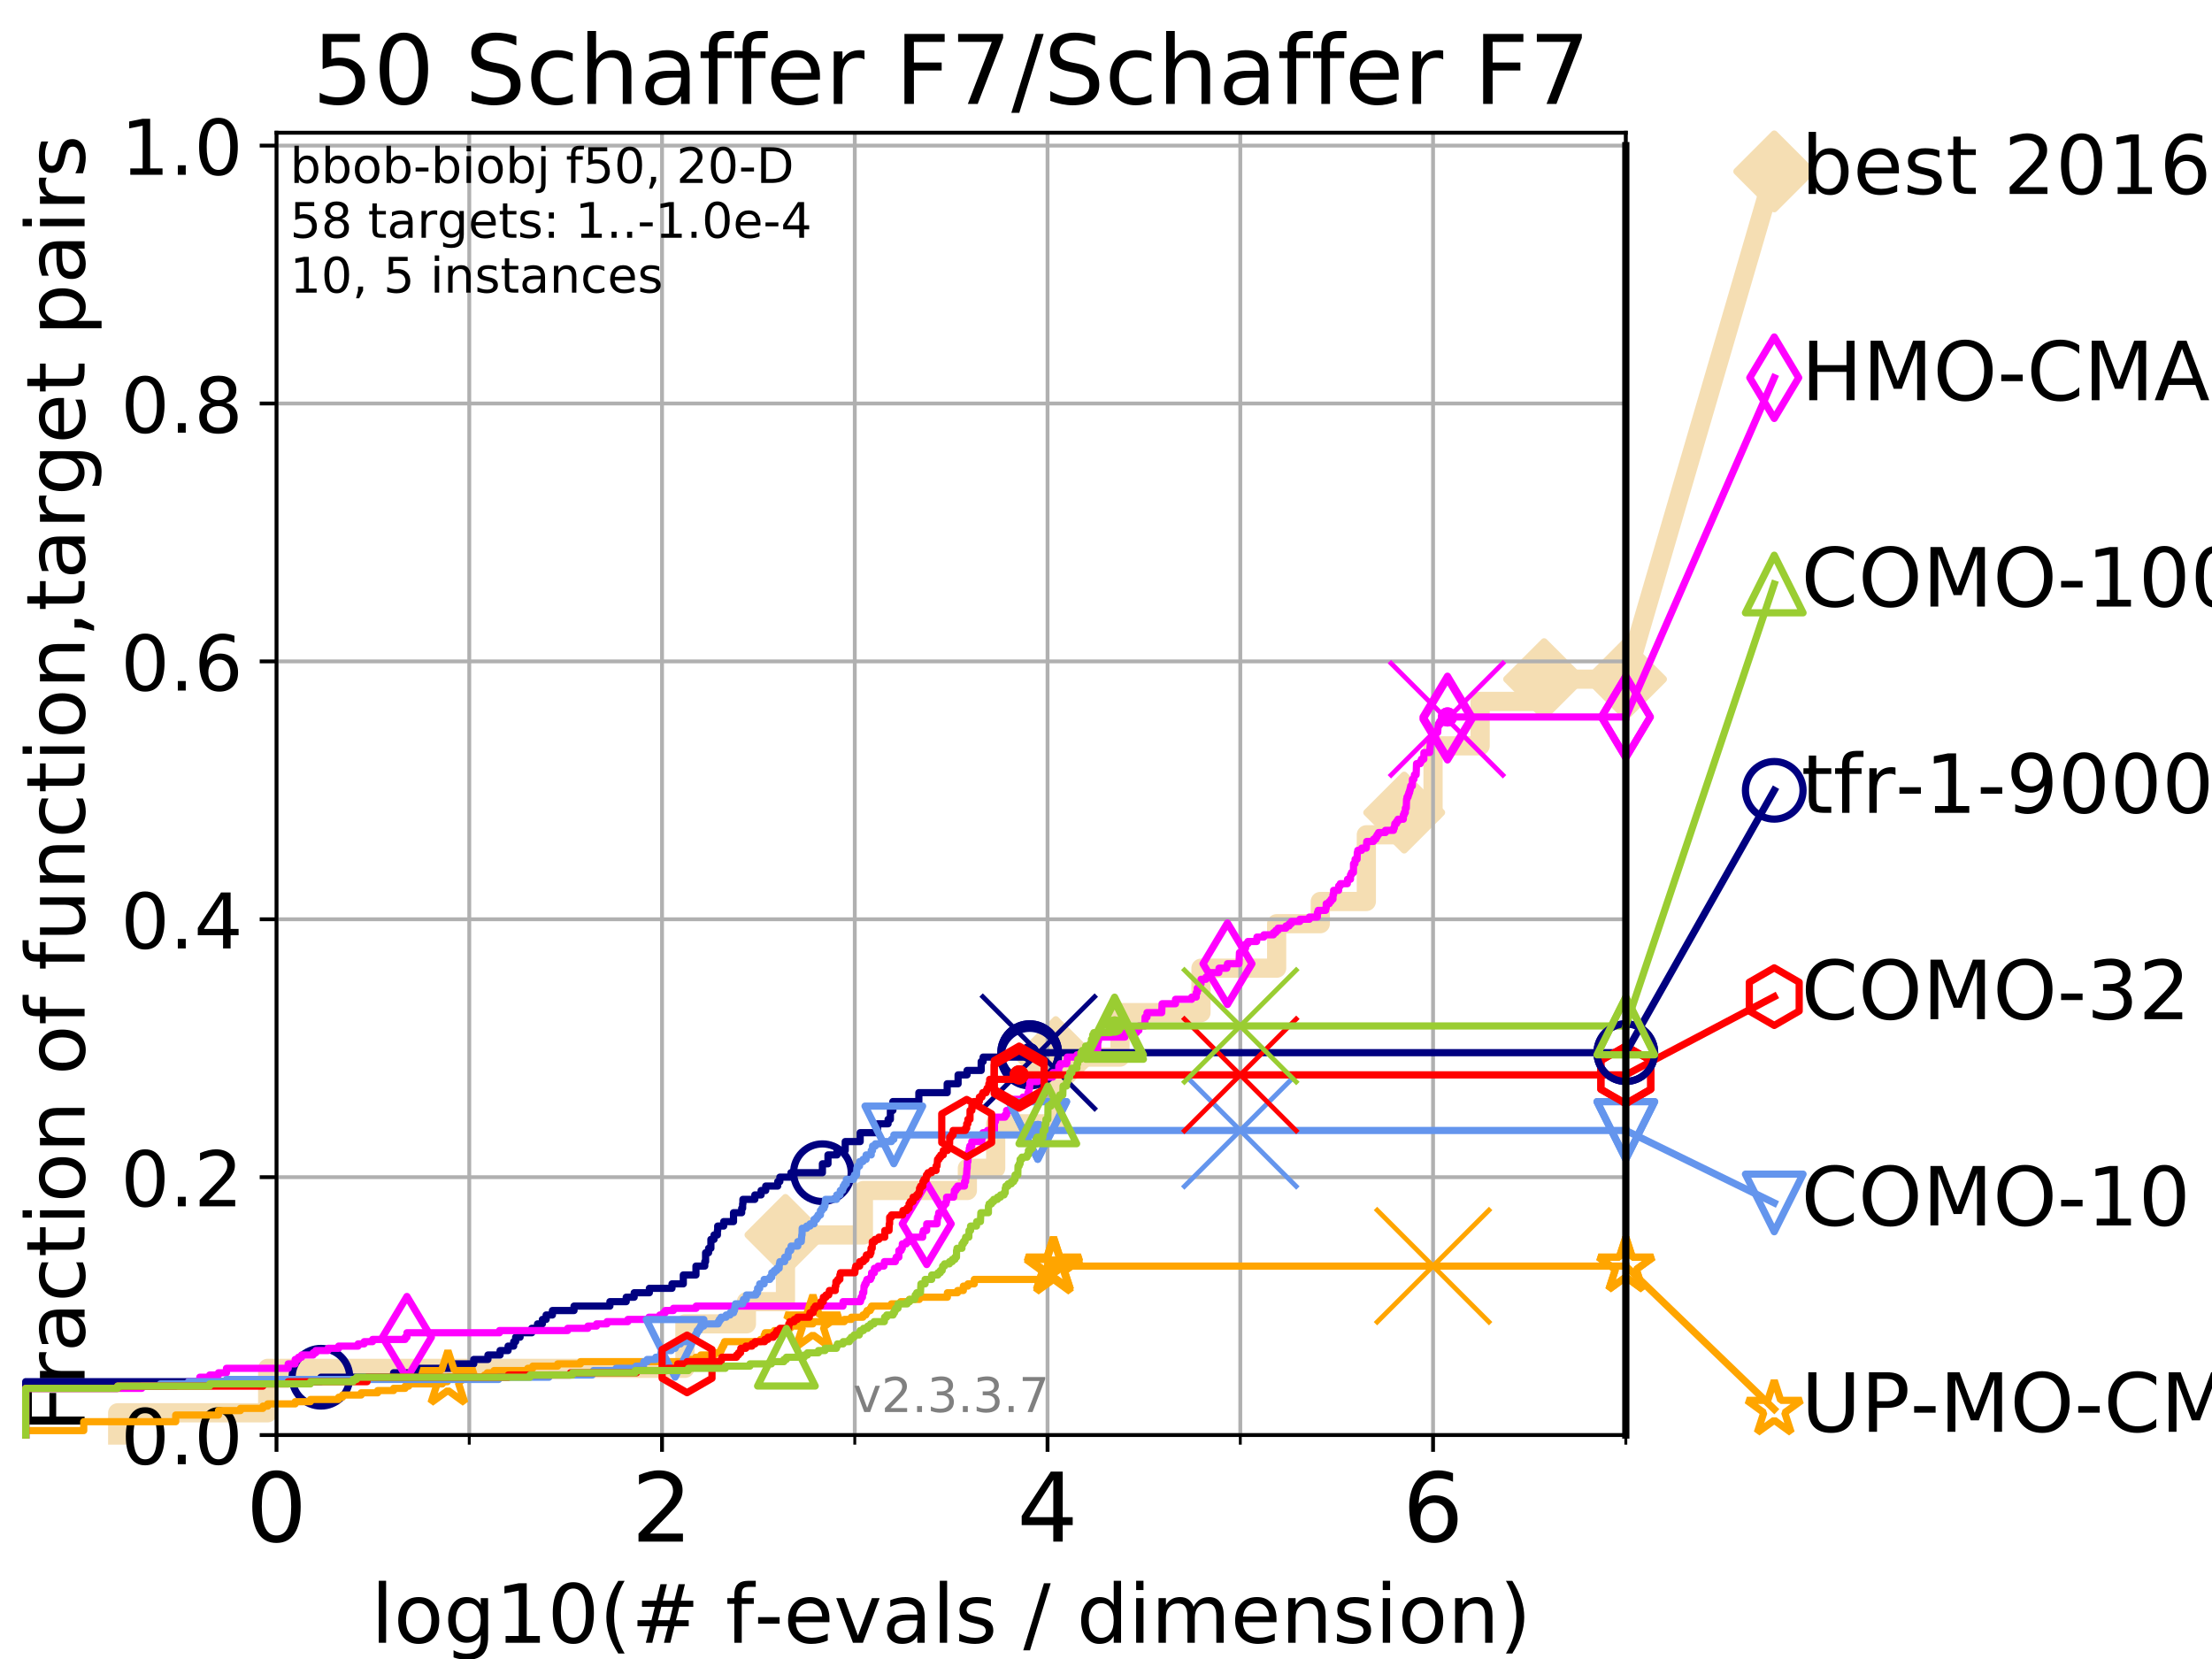 <?xml version="1.0" encoding="utf-8" standalone="no"?>
<!DOCTYPE svg PUBLIC "-//W3C//DTD SVG 1.1//EN"
  "http://www.w3.org/Graphics/SVG/1.1/DTD/svg11.dtd">
<!-- Created with matplotlib (https://matplotlib.org/) -->
<svg height="345.6pt" version="1.1" viewBox="0 0 460.8 345.6" width="460.8pt" xmlns="http://www.w3.org/2000/svg" xmlns:xlink="http://www.w3.org/1999/xlink">
 <defs>
  <style type="text/css">
*{stroke-linecap:butt;stroke-linejoin:round;}
  </style>
 </defs>
 <g id="figure_1">
  <g id="patch_1">
   <path d="M 0 345.6 
L 460.8 345.6 
L 460.8 0 
L 0 0 
z
" style="fill:#ffffff;"/>
  </g>
  <g id="axes_1">
   <g id="patch_2">
    <path d="M 57.6 298.944 
L 338.688 298.944 
L 338.688 27.648 
L 57.6 27.648 
z
" style="fill:#ffffff;"/>
   </g>
   <g id="line2d_1">
    <path d="M 24.516 298.944 
L 24.516 294.313 
L 55.763 294.313 
L 55.763 285.05 
L 142.68 285.05 
L 142.68 275.788 
L 155.495 275.788 
L 155.495 271.157 
L 163.626 271.157 
L 163.626 257.263 
L 179.862 257.263 
L 179.862 248.001 
L 201.521 248.001 
L 201.521 243.37 
L 207.419 243.37 
L 207.419 234.107 
L 219.937 234.107 
L 219.937 220.214 
L 233.316 220.214 
L 233.316 210.951 
L 250.187 210.951 
L 250.187 201.689 
L 265.951 201.689 
L 265.951 192.426 
L 275.042 192.426 
L 275.042 187.795 
L 284.631 187.795 
L 284.631 173.901 
L 292.518 173.901 
L 292.518 169.27 
L 298.528 169.27 
L 298.528 155.377 
L 308.342 155.377 
L 308.342 146.114 
L 321.67 146.114 
L 321.67 141.483 
L 338.688 141.483 
" style="fill:none;stroke:#f5deb3;stroke-linecap:square;stroke-width:4;"/>
   </g>
   <g id="line2d_2">
    <defs>
     <path d="M 0 7.778 
L 7.778 0 
L 0 -7.778 
L -7.778 0 
z
" id="m54e68f4957" style="stroke:#f5deb3;stroke-linejoin:miter;stroke-width:1.5;"/>
    </defs>
    <g>
     <use style="fill:#f5deb3;stroke:#f5deb3;stroke-linejoin:miter;stroke-width:1.5;" x="163.626" xlink:href="#m54e68f4957" y="257.263"/>
     <use style="fill:#f5deb3;stroke:#f5deb3;stroke-linejoin:miter;stroke-width:1.5;" x="219.937" xlink:href="#m54e68f4957" y="220.214"/>
     <use style="fill:#f5deb3;stroke:#f5deb3;stroke-linejoin:miter;stroke-width:1.5;" x="292.518" xlink:href="#m54e68f4957" y="169.27"/>
     <use style="fill:#f5deb3;stroke:#f5deb3;stroke-linejoin:miter;stroke-width:1.5;" x="321.67" xlink:href="#m54e68f4957" y="141.483"/>
     <use style="fill:#f5deb3;stroke:#f5deb3;stroke-linejoin:miter;stroke-width:1.5;" x="338.688" xlink:href="#m54e68f4957" y="141.483"/>
    </g>
   </g>
   <g id="line2d_3">
    <path style="fill:none;stroke:#f5deb3;stroke-linecap:square;stroke-width:4;"/>
    <g/>
   </g>
   <g id="line2d_4">
    <path d="M 338.688 141.483 
L 369.608 35.706 
" style="fill:none;stroke:#f5deb3;stroke-linecap:square;stroke-width:4;"/>
    <g>
     <use style="fill:#f5deb3;stroke:#f5deb3;stroke-linejoin:miter;stroke-width:1.5;" x="338.688" xlink:href="#m54e68f4957" y="141.483"/>
     <use style="fill:#f5deb3;stroke:#f5deb3;stroke-linejoin:miter;stroke-width:1.5;" x="369.608" xlink:href="#m54e68f4957" y="35.706"/>
    </g>
   </g>
   <g id="matplotlib.axis_1">
    <g id="xtick_1">
     <g id="line2d_5">
      <path clip-path="url(#paeb768e460)" d="M 57.6 298.944 
L 57.6 27.648 
" style="fill:none;stroke:#b0b0b0;stroke-linecap:square;stroke-width:0.8;"/>
     </g>
     <g id="line2d_6">
      <defs>
       <path d="M 0 0 
L 0 3.5 
" id="mef7f552f8a" style="stroke:#000000;stroke-width:0.8;"/>
      </defs>
      <g>
       <use style="stroke:#000000;stroke-width:0.8;" x="57.6" xlink:href="#mef7f552f8a" y="298.944"/>
      </g>
     </g>
     <g id="text_1">
      <!-- 0 -->
      <defs>
       <path d="M 31.781 66.406 
Q 24.172 66.406 20.328 58.906 
Q 16.5 51.422 16.5 36.375 
Q 16.5 21.391 20.328 13.891 
Q 24.172 6.391 31.781 6.391 
Q 39.453 6.391 43.281 13.891 
Q 47.125 21.391 47.125 36.375 
Q 47.125 51.422 43.281 58.906 
Q 39.453 66.406 31.781 66.406 
z
M 31.781 74.219 
Q 44.047 74.219 50.516 64.516 
Q 56.984 54.828 56.984 36.375 
Q 56.984 17.969 50.516 8.266 
Q 44.047 -1.422 31.781 -1.422 
Q 19.531 -1.422 13.062 8.266 
Q 6.594 17.969 6.594 36.375 
Q 6.594 54.828 13.062 64.516 
Q 19.531 74.219 31.781 74.219 
z
" id="DejaVuSans-48"/>
      </defs>
      <g transform="translate(51.237 321.141)scale(0.2 -0.2)">
       <use xlink:href="#DejaVuSans-48"/>
      </g>
     </g>
    </g>
    <g id="xtick_2">
     <g id="line2d_7">
      <path clip-path="url(#paeb768e460)" d="M 137.911 298.944 
L 137.911 27.648 
" style="fill:none;stroke:#b0b0b0;stroke-linecap:square;stroke-width:0.8;"/>
     </g>
     <g id="line2d_8">
      <g>
       <use style="stroke:#000000;stroke-width:0.8;" x="137.911" xlink:href="#mef7f552f8a" y="298.944"/>
      </g>
     </g>
     <g id="text_2">
      <!-- 2 -->
      <defs>
       <path d="M 19.188 8.297 
L 53.609 8.297 
L 53.609 0 
L 7.328 0 
L 7.328 8.297 
Q 12.938 14.109 22.625 23.891 
Q 32.328 33.688 34.812 36.531 
Q 39.547 41.844 41.422 45.531 
Q 43.312 49.219 43.312 52.781 
Q 43.312 58.594 39.234 62.25 
Q 35.156 65.922 28.609 65.922 
Q 23.969 65.922 18.812 64.312 
Q 13.672 62.703 7.812 59.422 
L 7.812 69.391 
Q 13.766 71.781 18.938 73 
Q 24.125 74.219 28.422 74.219 
Q 39.75 74.219 46.484 68.547 
Q 53.219 62.891 53.219 53.422 
Q 53.219 48.922 51.531 44.891 
Q 49.859 40.875 45.406 35.406 
Q 44.188 33.984 37.641 27.219 
Q 31.109 20.453 19.188 8.297 
z
" id="DejaVuSans-50"/>
      </defs>
      <g transform="translate(131.548 321.141)scale(0.2 -0.2)">
       <use xlink:href="#DejaVuSans-50"/>
      </g>
     </g>
    </g>
    <g id="xtick_3">
     <g id="line2d_9">
      <path clip-path="url(#paeb768e460)" d="M 218.222 298.944 
L 218.222 27.648 
" style="fill:none;stroke:#b0b0b0;stroke-linecap:square;stroke-width:0.8;"/>
     </g>
     <g id="line2d_10">
      <g>
       <use style="stroke:#000000;stroke-width:0.8;" x="218.222" xlink:href="#mef7f552f8a" y="298.944"/>
      </g>
     </g>
     <g id="text_3">
      <!-- 4 -->
      <defs>
       <path d="M 37.797 64.312 
L 12.891 25.391 
L 37.797 25.391 
z
M 35.203 72.906 
L 47.609 72.906 
L 47.609 25.391 
L 58.016 25.391 
L 58.016 17.188 
L 47.609 17.188 
L 47.609 0 
L 37.797 0 
L 37.797 17.188 
L 4.891 17.188 
L 4.891 26.703 
z
" id="DejaVuSans-52"/>
      </defs>
      <g transform="translate(211.859 321.141)scale(0.2 -0.2)">
       <use xlink:href="#DejaVuSans-52"/>
      </g>
     </g>
    </g>
    <g id="xtick_4">
     <g id="line2d_11">
      <path clip-path="url(#paeb768e460)" d="M 298.533 298.944 
L 298.533 27.648 
" style="fill:none;stroke:#b0b0b0;stroke-linecap:square;stroke-width:0.8;"/>
     </g>
     <g id="line2d_12">
      <g>
       <use style="stroke:#000000;stroke-width:0.8;" x="298.533" xlink:href="#mef7f552f8a" y="298.944"/>
      </g>
     </g>
     <g id="text_4">
      <!-- 6 -->
      <defs>
       <path d="M 33.016 40.375 
Q 26.375 40.375 22.484 35.828 
Q 18.609 31.297 18.609 23.391 
Q 18.609 15.531 22.484 10.953 
Q 26.375 6.391 33.016 6.391 
Q 39.656 6.391 43.531 10.953 
Q 47.406 15.531 47.406 23.391 
Q 47.406 31.297 43.531 35.828 
Q 39.656 40.375 33.016 40.375 
z
M 52.594 71.297 
L 52.594 62.312 
Q 48.875 64.062 45.094 64.984 
Q 41.312 65.922 37.594 65.922 
Q 27.828 65.922 22.672 59.328 
Q 17.531 52.734 16.797 39.406 
Q 19.672 43.656 24.016 45.922 
Q 28.375 48.188 33.594 48.188 
Q 44.578 48.188 50.953 41.516 
Q 57.328 34.859 57.328 23.391 
Q 57.328 12.156 50.688 5.359 
Q 44.047 -1.422 33.016 -1.422 
Q 20.359 -1.422 13.672 8.266 
Q 6.984 17.969 6.984 36.375 
Q 6.984 53.656 15.188 63.938 
Q 23.391 74.219 37.203 74.219 
Q 40.922 74.219 44.703 73.484 
Q 48.484 72.75 52.594 71.297 
z
" id="DejaVuSans-54"/>
      </defs>
      <g transform="translate(292.17 321.141)scale(0.2 -0.2)">
       <use xlink:href="#DejaVuSans-54"/>
      </g>
     </g>
    </g>
    <g id="xtick_5">
     <g id="line2d_13">
      <path clip-path="url(#paeb768e460)" d="M 97.755 298.944 
L 97.755 27.648 
" style="fill:none;stroke:#b0b0b0;stroke-linecap:square;stroke-width:0.8;"/>
     </g>
     <g id="line2d_14">
      <defs>
       <path d="M 0 0 
L 0 2 
" id="m0e99d08c4b" style="stroke:#000000;stroke-width:0.6;"/>
      </defs>
      <g>
       <use style="stroke:#000000;stroke-width:0.6;" x="97.755" xlink:href="#m0e99d08c4b" y="298.944"/>
      </g>
     </g>
    </g>
    <g id="xtick_6">
     <g id="line2d_15">
      <path clip-path="url(#paeb768e460)" d="M 178.066 298.944 
L 178.066 27.648 
" style="fill:none;stroke:#b0b0b0;stroke-linecap:square;stroke-width:0.8;"/>
     </g>
     <g id="line2d_16">
      <g>
       <use style="stroke:#000000;stroke-width:0.6;" x="178.066" xlink:href="#m0e99d08c4b" y="298.944"/>
      </g>
     </g>
    </g>
    <g id="xtick_7">
     <g id="line2d_17">
      <path clip-path="url(#paeb768e460)" d="M 258.377 298.944 
L 258.377 27.648 
" style="fill:none;stroke:#b0b0b0;stroke-linecap:square;stroke-width:0.8;"/>
     </g>
     <g id="line2d_18">
      <g>
       <use style="stroke:#000000;stroke-width:0.6;" x="258.377" xlink:href="#m0e99d08c4b" y="298.944"/>
      </g>
     </g>
    </g>
    <g id="xtick_8">
     <g id="line2d_19">
      <path clip-path="url(#paeb768e460)" d="M 338.688 298.944 
L 338.688 27.648 
" style="fill:none;stroke:#b0b0b0;stroke-linecap:square;stroke-width:0.8;"/>
     </g>
     <g id="line2d_20">
      <g>
       <use style="stroke:#000000;stroke-width:0.6;" x="338.688" xlink:href="#m0e99d08c4b" y="298.944"/>
      </g>
     </g>
    </g>
    <g id="text_5">
     <!-- log10(# f-evals / dimension) -->
     <defs>
      <path d="M 9.422 75.984 
L 18.406 75.984 
L 18.406 0 
L 9.422 0 
z
" id="DejaVuSans-108"/>
      <path d="M 30.609 48.391 
Q 23.391 48.391 19.188 42.75 
Q 14.984 37.109 14.984 27.297 
Q 14.984 17.484 19.156 11.844 
Q 23.344 6.203 30.609 6.203 
Q 37.797 6.203 41.984 11.859 
Q 46.188 17.531 46.188 27.297 
Q 46.188 37.016 41.984 42.703 
Q 37.797 48.391 30.609 48.391 
z
M 30.609 56 
Q 42.328 56 49.016 48.375 
Q 55.719 40.766 55.719 27.297 
Q 55.719 13.875 49.016 6.219 
Q 42.328 -1.422 30.609 -1.422 
Q 18.844 -1.422 12.172 6.219 
Q 5.516 13.875 5.516 27.297 
Q 5.516 40.766 12.172 48.375 
Q 18.844 56 30.609 56 
z
" id="DejaVuSans-111"/>
      <path d="M 45.406 27.984 
Q 45.406 37.75 41.375 43.109 
Q 37.359 48.484 30.078 48.484 
Q 22.859 48.484 18.828 43.109 
Q 14.797 37.75 14.797 27.984 
Q 14.797 18.266 18.828 12.891 
Q 22.859 7.516 30.078 7.516 
Q 37.359 7.516 41.375 12.891 
Q 45.406 18.266 45.406 27.984 
z
M 54.391 6.781 
Q 54.391 -7.172 48.188 -13.984 
Q 42 -20.797 29.203 -20.797 
Q 24.469 -20.797 20.266 -20.094 
Q 16.062 -19.391 12.109 -17.922 
L 12.109 -9.188 
Q 16.062 -11.328 19.922 -12.344 
Q 23.781 -13.375 27.781 -13.375 
Q 36.625 -13.375 41.016 -8.766 
Q 45.406 -4.156 45.406 5.172 
L 45.406 9.625 
Q 42.625 4.781 38.281 2.391 
Q 33.938 0 27.875 0 
Q 17.828 0 11.672 7.656 
Q 5.516 15.328 5.516 27.984 
Q 5.516 40.672 11.672 48.328 
Q 17.828 56 27.875 56 
Q 33.938 56 38.281 53.609 
Q 42.625 51.219 45.406 46.391 
L 45.406 54.688 
L 54.391 54.688 
z
" id="DejaVuSans-103"/>
      <path d="M 12.406 8.297 
L 28.516 8.297 
L 28.516 63.922 
L 10.984 60.406 
L 10.984 69.391 
L 28.422 72.906 
L 38.281 72.906 
L 38.281 8.297 
L 54.391 8.297 
L 54.391 0 
L 12.406 0 
z
" id="DejaVuSans-49"/>
      <path d="M 31 75.875 
Q 24.469 64.656 21.281 53.656 
Q 18.109 42.672 18.109 31.391 
Q 18.109 20.125 21.312 9.062 
Q 24.516 -2 31 -13.188 
L 23.188 -13.188 
Q 15.875 -1.703 12.234 9.375 
Q 8.594 20.453 8.594 31.391 
Q 8.594 42.281 12.203 53.312 
Q 15.828 64.359 23.188 75.875 
z
" id="DejaVuSans-40"/>
      <path d="M 51.125 44 
L 36.922 44 
L 32.812 27.688 
L 47.125 27.688 
z
M 43.797 71.781 
L 38.719 51.516 
L 52.984 51.516 
L 58.109 71.781 
L 65.922 71.781 
L 60.891 51.516 
L 76.125 51.516 
L 76.125 44 
L 58.984 44 
L 54.984 27.688 
L 70.516 27.688 
L 70.516 20.219 
L 53.078 20.219 
L 48 0 
L 40.188 0 
L 45.219 20.219 
L 30.906 20.219 
L 25.875 0 
L 18.016 0 
L 23.094 20.219 
L 7.719 20.219 
L 7.719 27.688 
L 24.906 27.688 
L 29 44 
L 13.281 44 
L 13.281 51.516 
L 30.906 51.516 
L 35.891 71.781 
z
" id="DejaVuSans-35"/>
      <path id="DejaVuSans-32"/>
      <path d="M 37.109 75.984 
L 37.109 68.5 
L 28.516 68.5 
Q 23.688 68.5 21.797 66.547 
Q 19.922 64.594 19.922 59.516 
L 19.922 54.688 
L 34.719 54.688 
L 34.719 47.703 
L 19.922 47.703 
L 19.922 0 
L 10.891 0 
L 10.891 47.703 
L 2.297 47.703 
L 2.297 54.688 
L 10.891 54.688 
L 10.891 58.5 
Q 10.891 67.625 15.141 71.797 
Q 19.391 75.984 28.609 75.984 
z
" id="DejaVuSans-102"/>
      <path d="M 4.891 31.391 
L 31.203 31.391 
L 31.203 23.391 
L 4.891 23.391 
z
" id="DejaVuSans-45"/>
      <path d="M 56.203 29.594 
L 56.203 25.203 
L 14.891 25.203 
Q 15.484 15.922 20.484 11.062 
Q 25.484 6.203 34.422 6.203 
Q 39.594 6.203 44.453 7.469 
Q 49.312 8.734 54.109 11.281 
L 54.109 2.781 
Q 49.266 0.734 44.188 -0.344 
Q 39.109 -1.422 33.891 -1.422 
Q 20.797 -1.422 13.156 6.188 
Q 5.516 13.812 5.516 26.812 
Q 5.516 40.234 12.766 48.109 
Q 20.016 56 32.328 56 
Q 43.359 56 49.781 48.891 
Q 56.203 41.797 56.203 29.594 
z
M 47.219 32.234 
Q 47.125 39.594 43.094 43.984 
Q 39.062 48.391 32.422 48.391 
Q 24.906 48.391 20.391 44.141 
Q 15.875 39.891 15.188 32.172 
z
" id="DejaVuSans-101"/>
      <path d="M 2.984 54.688 
L 12.5 54.688 
L 29.594 8.797 
L 46.688 54.688 
L 56.203 54.688 
L 35.688 0 
L 23.484 0 
z
" id="DejaVuSans-118"/>
      <path d="M 34.281 27.484 
Q 23.391 27.484 19.188 25 
Q 14.984 22.516 14.984 16.5 
Q 14.984 11.719 18.141 8.906 
Q 21.297 6.109 26.703 6.109 
Q 34.188 6.109 38.703 11.406 
Q 43.219 16.703 43.219 25.484 
L 43.219 27.484 
z
M 52.203 31.203 
L 52.203 0 
L 43.219 0 
L 43.219 8.297 
Q 40.141 3.328 35.547 0.953 
Q 30.953 -1.422 24.312 -1.422 
Q 15.922 -1.422 10.953 3.297 
Q 6 8.016 6 15.922 
Q 6 25.141 12.172 29.828 
Q 18.359 34.516 30.609 34.516 
L 43.219 34.516 
L 43.219 35.406 
Q 43.219 41.609 39.141 45 
Q 35.062 48.391 27.688 48.391 
Q 23 48.391 18.547 47.266 
Q 14.109 46.141 10.016 43.891 
L 10.016 52.203 
Q 14.938 54.109 19.578 55.047 
Q 24.219 56 28.609 56 
Q 40.484 56 46.344 49.844 
Q 52.203 43.703 52.203 31.203 
z
" id="DejaVuSans-97"/>
      <path d="M 44.281 53.078 
L 44.281 44.578 
Q 40.484 46.531 36.375 47.5 
Q 32.281 48.484 27.875 48.484 
Q 21.188 48.484 17.844 46.438 
Q 14.5 44.391 14.5 40.281 
Q 14.5 37.156 16.891 35.375 
Q 19.281 33.594 26.516 31.984 
L 29.594 31.297 
Q 39.156 29.25 43.188 25.516 
Q 47.219 21.781 47.219 15.094 
Q 47.219 7.469 41.188 3.016 
Q 35.156 -1.422 24.609 -1.422 
Q 20.219 -1.422 15.453 -0.562 
Q 10.688 0.297 5.422 2 
L 5.422 11.281 
Q 10.406 8.688 15.234 7.391 
Q 20.062 6.109 24.812 6.109 
Q 31.156 6.109 34.562 8.281 
Q 37.984 10.453 37.984 14.406 
Q 37.984 18.062 35.516 20.016 
Q 33.062 21.969 24.703 23.781 
L 21.578 24.516 
Q 13.234 26.266 9.516 29.906 
Q 5.812 33.547 5.812 39.891 
Q 5.812 47.609 11.281 51.797 
Q 16.75 56 26.812 56 
Q 31.781 56 36.172 55.266 
Q 40.578 54.547 44.281 53.078 
z
" id="DejaVuSans-115"/>
      <path d="M 25.391 72.906 
L 33.688 72.906 
L 8.297 -9.281 
L 0 -9.281 
z
" id="DejaVuSans-47"/>
      <path d="M 45.406 46.391 
L 45.406 75.984 
L 54.391 75.984 
L 54.391 0 
L 45.406 0 
L 45.406 8.203 
Q 42.578 3.328 38.25 0.953 
Q 33.938 -1.422 27.875 -1.422 
Q 17.969 -1.422 11.734 6.484 
Q 5.516 14.406 5.516 27.297 
Q 5.516 40.188 11.734 48.094 
Q 17.969 56 27.875 56 
Q 33.938 56 38.25 53.625 
Q 42.578 51.266 45.406 46.391 
z
M 14.797 27.297 
Q 14.797 17.391 18.875 11.75 
Q 22.953 6.109 30.078 6.109 
Q 37.203 6.109 41.297 11.75 
Q 45.406 17.391 45.406 27.297 
Q 45.406 37.203 41.297 42.844 
Q 37.203 48.484 30.078 48.484 
Q 22.953 48.484 18.875 42.844 
Q 14.797 37.203 14.797 27.297 
z
" id="DejaVuSans-100"/>
      <path d="M 9.422 54.688 
L 18.406 54.688 
L 18.406 0 
L 9.422 0 
z
M 9.422 75.984 
L 18.406 75.984 
L 18.406 64.594 
L 9.422 64.594 
z
" id="DejaVuSans-105"/>
      <path d="M 52 44.188 
Q 55.375 50.25 60.062 53.125 
Q 64.75 56 71.094 56 
Q 79.641 56 84.281 50.016 
Q 88.922 44.047 88.922 33.016 
L 88.922 0 
L 79.891 0 
L 79.891 32.719 
Q 79.891 40.578 77.094 44.375 
Q 74.312 48.188 68.609 48.188 
Q 61.625 48.188 57.562 43.547 
Q 53.516 38.922 53.516 30.906 
L 53.516 0 
L 44.484 0 
L 44.484 32.719 
Q 44.484 40.625 41.703 44.406 
Q 38.922 48.188 33.109 48.188 
Q 26.219 48.188 22.156 43.531 
Q 18.109 38.875 18.109 30.906 
L 18.109 0 
L 9.078 0 
L 9.078 54.688 
L 18.109 54.688 
L 18.109 46.188 
Q 21.188 51.219 25.484 53.609 
Q 29.781 56 35.688 56 
Q 41.656 56 45.828 52.969 
Q 50 49.953 52 44.188 
z
" id="DejaVuSans-109"/>
      <path d="M 54.891 33.016 
L 54.891 0 
L 45.906 0 
L 45.906 32.719 
Q 45.906 40.484 42.875 44.328 
Q 39.844 48.188 33.797 48.188 
Q 26.516 48.188 22.312 43.547 
Q 18.109 38.922 18.109 30.906 
L 18.109 0 
L 9.078 0 
L 9.078 54.688 
L 18.109 54.688 
L 18.109 46.188 
Q 21.344 51.125 25.703 53.562 
Q 30.078 56 35.797 56 
Q 45.219 56 50.047 50.172 
Q 54.891 44.344 54.891 33.016 
z
" id="DejaVuSans-110"/>
      <path d="M 8.016 75.875 
L 15.828 75.875 
Q 23.141 64.359 26.781 53.312 
Q 30.422 42.281 30.422 31.391 
Q 30.422 20.453 26.781 9.375 
Q 23.141 -1.703 15.828 -13.188 
L 8.016 -13.188 
Q 14.5 -2 17.703 9.062 
Q 20.906 20.125 20.906 31.391 
Q 20.906 42.672 17.703 53.656 
Q 14.5 64.656 8.016 75.875 
z
" id="DejaVuSans-41"/>
     </defs>
     <g transform="translate(77.303 342.218)scale(0.17 -0.17)">
      <use xlink:href="#DejaVuSans-108"/>
      <use x="27.783" xlink:href="#DejaVuSans-111"/>
      <use x="88.965" xlink:href="#DejaVuSans-103"/>
      <use x="152.441" xlink:href="#DejaVuSans-49"/>
      <use x="216.064" xlink:href="#DejaVuSans-48"/>
      <use x="279.688" xlink:href="#DejaVuSans-40"/>
      <use x="318.701" xlink:href="#DejaVuSans-35"/>
      <use x="402.49" xlink:href="#DejaVuSans-32"/>
      <use x="434.277" xlink:href="#DejaVuSans-102"/>
      <use x="469.404" xlink:href="#DejaVuSans-45"/>
      <use x="505.488" xlink:href="#DejaVuSans-101"/>
      <use x="567.012" xlink:href="#DejaVuSans-118"/>
      <use x="626.191" xlink:href="#DejaVuSans-97"/>
      <use x="687.471" xlink:href="#DejaVuSans-108"/>
      <use x="715.254" xlink:href="#DejaVuSans-115"/>
      <use x="767.354" xlink:href="#DejaVuSans-32"/>
      <use x="799.141" xlink:href="#DejaVuSans-47"/>
      <use x="832.832" xlink:href="#DejaVuSans-32"/>
      <use x="864.619" xlink:href="#DejaVuSans-100"/>
      <use x="928.096" xlink:href="#DejaVuSans-105"/>
      <use x="955.879" xlink:href="#DejaVuSans-109"/>
      <use x="1053.291" xlink:href="#DejaVuSans-101"/>
      <use x="1114.814" xlink:href="#DejaVuSans-110"/>
      <use x="1178.193" xlink:href="#DejaVuSans-115"/>
      <use x="1230.293" xlink:href="#DejaVuSans-105"/>
      <use x="1258.076" xlink:href="#DejaVuSans-111"/>
      <use x="1319.258" xlink:href="#DejaVuSans-110"/>
      <use x="1382.637" xlink:href="#DejaVuSans-41"/>
     </g>
    </g>
   </g>
   <g id="matplotlib.axis_2">
    <g id="ytick_1">
     <g id="line2d_21">
      <path clip-path="url(#paeb768e460)" d="M 57.6 298.944 
L 338.688 298.944 
" style="fill:none;stroke:#b0b0b0;stroke-linecap:square;stroke-width:0.8;"/>
     </g>
     <g id="line2d_22">
      <defs>
       <path d="M 0 0 
L -3.5 0 
" id="m650fa5848d" style="stroke:#000000;stroke-width:0.8;"/>
      </defs>
      <g>
       <use style="stroke:#000000;stroke-width:0.8;" x="57.6" xlink:href="#m650fa5848d" y="298.944"/>
      </g>
     </g>
     <g id="text_6">
      <!-- 0.0 -->
      <defs>
       <path d="M 10.688 12.406 
L 21 12.406 
L 21 0 
L 10.688 0 
z
" id="DejaVuSans-46"/>
      </defs>
      <g transform="translate(25.155 305.023)scale(0.16 -0.16)">
       <use xlink:href="#DejaVuSans-48"/>
       <use x="63.623" xlink:href="#DejaVuSans-46"/>
       <use x="95.41" xlink:href="#DejaVuSans-48"/>
      </g>
     </g>
    </g>
    <g id="ytick_2">
     <g id="line2d_23">
      <path clip-path="url(#paeb768e460)" d="M 57.6 245.222 
L 338.688 245.222 
" style="fill:none;stroke:#b0b0b0;stroke-linecap:square;stroke-width:0.8;"/>
     </g>
     <g id="line2d_24">
      <g>
       <use style="stroke:#000000;stroke-width:0.8;" x="57.6" xlink:href="#m650fa5848d" y="245.222"/>
      </g>
     </g>
     <g id="text_7">
      <!-- 0.2 -->
      <g transform="translate(25.155 251.301)scale(0.16 -0.16)">
       <use xlink:href="#DejaVuSans-48"/>
       <use x="63.623" xlink:href="#DejaVuSans-46"/>
       <use x="95.41" xlink:href="#DejaVuSans-50"/>
      </g>
     </g>
    </g>
    <g id="ytick_3">
     <g id="line2d_25">
      <path clip-path="url(#paeb768e460)" d="M 57.6 191.5 
L 338.688 191.5 
" style="fill:none;stroke:#b0b0b0;stroke-linecap:square;stroke-width:0.8;"/>
     </g>
     <g id="line2d_26">
      <g>
       <use style="stroke:#000000;stroke-width:0.8;" x="57.6" xlink:href="#m650fa5848d" y="191.5"/>
      </g>
     </g>
     <g id="text_8">
      <!-- 0.4 -->
      <g transform="translate(25.155 197.579)scale(0.16 -0.16)">
       <use xlink:href="#DejaVuSans-48"/>
       <use x="63.623" xlink:href="#DejaVuSans-46"/>
       <use x="95.41" xlink:href="#DejaVuSans-52"/>
      </g>
     </g>
    </g>
    <g id="ytick_4">
     <g id="line2d_27">
      <path clip-path="url(#paeb768e460)" d="M 57.6 137.778 
L 338.688 137.778 
" style="fill:none;stroke:#b0b0b0;stroke-linecap:square;stroke-width:0.8;"/>
     </g>
     <g id="line2d_28">
      <g>
       <use style="stroke:#000000;stroke-width:0.8;" x="57.6" xlink:href="#m650fa5848d" y="137.778"/>
      </g>
     </g>
     <g id="text_9">
      <!-- 0.6 -->
      <g transform="translate(25.155 143.857)scale(0.16 -0.16)">
       <use xlink:href="#DejaVuSans-48"/>
       <use x="63.623" xlink:href="#DejaVuSans-46"/>
       <use x="95.41" xlink:href="#DejaVuSans-54"/>
      </g>
     </g>
    </g>
    <g id="ytick_5">
     <g id="line2d_29">
      <path clip-path="url(#paeb768e460)" d="M 57.6 84.056 
L 338.688 84.056 
" style="fill:none;stroke:#b0b0b0;stroke-linecap:square;stroke-width:0.8;"/>
     </g>
     <g id="line2d_30">
      <g>
       <use style="stroke:#000000;stroke-width:0.8;" x="57.6" xlink:href="#m650fa5848d" y="84.056"/>
      </g>
     </g>
     <g id="text_10">
      <!-- 0.8 -->
      <defs>
       <path d="M 31.781 34.625 
Q 24.75 34.625 20.719 30.859 
Q 16.703 27.094 16.703 20.516 
Q 16.703 13.922 20.719 10.156 
Q 24.75 6.391 31.781 6.391 
Q 38.812 6.391 42.859 10.172 
Q 46.922 13.969 46.922 20.516 
Q 46.922 27.094 42.891 30.859 
Q 38.875 34.625 31.781 34.625 
z
M 21.922 38.812 
Q 15.578 40.375 12.031 44.719 
Q 8.5 49.078 8.5 55.328 
Q 8.5 64.062 14.719 69.141 
Q 20.953 74.219 31.781 74.219 
Q 42.672 74.219 48.875 69.141 
Q 55.078 64.062 55.078 55.328 
Q 55.078 49.078 51.531 44.719 
Q 48 40.375 41.703 38.812 
Q 48.828 37.156 52.797 32.312 
Q 56.781 27.484 56.781 20.516 
Q 56.781 9.906 50.312 4.234 
Q 43.844 -1.422 31.781 -1.422 
Q 19.734 -1.422 13.25 4.234 
Q 6.781 9.906 6.781 20.516 
Q 6.781 27.484 10.781 32.312 
Q 14.797 37.156 21.922 38.812 
z
M 18.312 54.391 
Q 18.312 48.734 21.844 45.562 
Q 25.391 42.391 31.781 42.391 
Q 38.141 42.391 41.719 45.562 
Q 45.312 48.734 45.312 54.391 
Q 45.312 60.062 41.719 63.234 
Q 38.141 66.406 31.781 66.406 
Q 25.391 66.406 21.844 63.234 
Q 18.312 60.062 18.312 54.391 
z
" id="DejaVuSans-56"/>
      </defs>
      <g transform="translate(25.155 90.135)scale(0.16 -0.16)">
       <use xlink:href="#DejaVuSans-48"/>
       <use x="63.623" xlink:href="#DejaVuSans-46"/>
       <use x="95.41" xlink:href="#DejaVuSans-56"/>
      </g>
     </g>
    </g>
    <g id="ytick_6">
     <g id="line2d_31">
      <path clip-path="url(#paeb768e460)" d="M 57.6 30.334 
L 338.688 30.334 
" style="fill:none;stroke:#b0b0b0;stroke-linecap:square;stroke-width:0.8;"/>
     </g>
     <g id="line2d_32">
      <g>
       <use style="stroke:#000000;stroke-width:0.8;" x="57.6" xlink:href="#m650fa5848d" y="30.334"/>
      </g>
     </g>
     <g id="text_11">
      <!-- 1.0 -->
      <g transform="translate(25.155 36.413)scale(0.16 -0.16)">
       <use xlink:href="#DejaVuSans-49"/>
       <use x="63.623" xlink:href="#DejaVuSans-46"/>
       <use x="95.41" xlink:href="#DejaVuSans-48"/>
      </g>
     </g>
    </g>
    <g id="text_12">
     <!-- Fraction of function,target pairs -->
     <defs>
      <path d="M 9.812 72.906 
L 51.703 72.906 
L 51.703 64.594 
L 19.672 64.594 
L 19.672 43.109 
L 48.578 43.109 
L 48.578 34.812 
L 19.672 34.812 
L 19.672 0 
L 9.812 0 
z
" id="DejaVuSans-70"/>
      <path d="M 41.109 46.297 
Q 39.594 47.172 37.812 47.578 
Q 36.031 48 33.891 48 
Q 26.266 48 22.188 43.047 
Q 18.109 38.094 18.109 28.812 
L 18.109 0 
L 9.078 0 
L 9.078 54.688 
L 18.109 54.688 
L 18.109 46.188 
Q 20.953 51.172 25.484 53.578 
Q 30.031 56 36.531 56 
Q 37.453 56 38.578 55.875 
Q 39.703 55.766 41.062 55.516 
z
" id="DejaVuSans-114"/>
      <path d="M 48.781 52.594 
L 48.781 44.188 
Q 44.969 46.297 41.141 47.344 
Q 37.312 48.391 33.406 48.391 
Q 24.656 48.391 19.812 42.844 
Q 14.984 37.312 14.984 27.297 
Q 14.984 17.281 19.812 11.734 
Q 24.656 6.203 33.406 6.203 
Q 37.312 6.203 41.141 7.25 
Q 44.969 8.297 48.781 10.406 
L 48.781 2.094 
Q 45.016 0.344 40.984 -0.531 
Q 36.969 -1.422 32.422 -1.422 
Q 20.062 -1.422 12.781 6.344 
Q 5.516 14.109 5.516 27.297 
Q 5.516 40.672 12.859 48.328 
Q 20.219 56 33.016 56 
Q 37.156 56 41.109 55.141 
Q 45.062 54.297 48.781 52.594 
z
" id="DejaVuSans-99"/>
      <path d="M 18.312 70.219 
L 18.312 54.688 
L 36.812 54.688 
L 36.812 47.703 
L 18.312 47.703 
L 18.312 18.016 
Q 18.312 11.328 20.141 9.422 
Q 21.969 7.516 27.594 7.516 
L 36.812 7.516 
L 36.812 0 
L 27.594 0 
Q 17.188 0 13.234 3.875 
Q 9.281 7.766 9.281 18.016 
L 9.281 47.703 
L 2.688 47.703 
L 2.688 54.688 
L 9.281 54.688 
L 9.281 70.219 
z
" id="DejaVuSans-116"/>
      <path d="M 8.5 21.578 
L 8.5 54.688 
L 17.484 54.688 
L 17.484 21.922 
Q 17.484 14.156 20.5 10.266 
Q 23.531 6.391 29.594 6.391 
Q 36.859 6.391 41.078 11.031 
Q 45.312 15.672 45.312 23.688 
L 45.312 54.688 
L 54.297 54.688 
L 54.297 0 
L 45.312 0 
L 45.312 8.406 
Q 42.047 3.422 37.719 1 
Q 33.406 -1.422 27.688 -1.422 
Q 18.266 -1.422 13.375 4.438 
Q 8.5 10.297 8.5 21.578 
z
M 31.109 56 
z
" id="DejaVuSans-117"/>
      <path d="M 11.719 12.406 
L 22.016 12.406 
L 22.016 4 
L 14.016 -11.625 
L 7.719 -11.625 
L 11.719 4 
z
" id="DejaVuSans-44"/>
      <path d="M 18.109 8.203 
L 18.109 -20.797 
L 9.078 -20.797 
L 9.078 54.688 
L 18.109 54.688 
L 18.109 46.391 
Q 20.953 51.266 25.266 53.625 
Q 29.594 56 35.594 56 
Q 45.562 56 51.781 48.094 
Q 58.016 40.188 58.016 27.297 
Q 58.016 14.406 51.781 6.484 
Q 45.562 -1.422 35.594 -1.422 
Q 29.594 -1.422 25.266 0.953 
Q 20.953 3.328 18.109 8.203 
z
M 48.688 27.297 
Q 48.688 37.203 44.609 42.844 
Q 40.531 48.484 33.406 48.484 
Q 26.266 48.484 22.188 42.844 
Q 18.109 37.203 18.109 27.297 
Q 18.109 17.391 22.188 11.75 
Q 26.266 6.109 33.406 6.109 
Q 40.531 6.109 44.609 11.75 
Q 48.688 17.391 48.688 27.297 
z
" id="DejaVuSans-112"/>
     </defs>
     <g transform="translate(17.62 298.435)rotate(-90)scale(0.17 -0.17)">
      <use xlink:href="#DejaVuSans-70"/>
      <use x="57.41" xlink:href="#DejaVuSans-114"/>
      <use x="98.523" xlink:href="#DejaVuSans-97"/>
      <use x="159.803" xlink:href="#DejaVuSans-99"/>
      <use x="214.783" xlink:href="#DejaVuSans-116"/>
      <use x="253.992" xlink:href="#DejaVuSans-105"/>
      <use x="281.775" xlink:href="#DejaVuSans-111"/>
      <use x="342.957" xlink:href="#DejaVuSans-110"/>
      <use x="406.336" xlink:href="#DejaVuSans-32"/>
      <use x="438.123" xlink:href="#DejaVuSans-111"/>
      <use x="499.305" xlink:href="#DejaVuSans-102"/>
      <use x="534.51" xlink:href="#DejaVuSans-32"/>
      <use x="566.297" xlink:href="#DejaVuSans-102"/>
      <use x="601.502" xlink:href="#DejaVuSans-117"/>
      <use x="664.881" xlink:href="#DejaVuSans-110"/>
      <use x="728.26" xlink:href="#DejaVuSans-99"/>
      <use x="783.24" xlink:href="#DejaVuSans-116"/>
      <use x="822.449" xlink:href="#DejaVuSans-105"/>
      <use x="850.232" xlink:href="#DejaVuSans-111"/>
      <use x="911.414" xlink:href="#DejaVuSans-110"/>
      <use x="974.793" xlink:href="#DejaVuSans-44"/>
      <use x="1006.58" xlink:href="#DejaVuSans-116"/>
      <use x="1045.789" xlink:href="#DejaVuSans-97"/>
      <use x="1107.068" xlink:href="#DejaVuSans-114"/>
      <use x="1148.166" xlink:href="#DejaVuSans-103"/>
      <use x="1211.643" xlink:href="#DejaVuSans-101"/>
      <use x="1273.166" xlink:href="#DejaVuSans-116"/>
      <use x="1312.375" xlink:href="#DejaVuSans-32"/>
      <use x="1344.162" xlink:href="#DejaVuSans-112"/>
      <use x="1407.639" xlink:href="#DejaVuSans-97"/>
      <use x="1468.918" xlink:href="#DejaVuSans-105"/>
      <use x="1496.701" xlink:href="#DejaVuSans-114"/>
      <use x="1537.814" xlink:href="#DejaVuSans-115"/>
     </g>
    </g>
   </g>
   <g id="line2d_33">
    <defs>
     <path d="M 0 1.5 
C 0.398 1.5 0.779 1.342 1.061 1.061 
C 1.342 0.779 1.5 0.398 1.5 0 
C 1.5 -0.398 1.342 -0.779 1.061 -1.061 
C 0.779 -1.342 0.398 -1.5 0 -1.5 
C -0.398 -1.5 -0.779 -1.342 -1.061 -1.061 
C -1.342 -0.779 -1.5 -0.398 -1.5 0 
C -1.5 0.398 -1.342 0.779 -1.061 1.061 
C -0.779 1.342 -0.398 1.5 0 1.5 
z
" id="m9991c9ae46" style="stroke:#f5deb3;"/>
    </defs>
    <g>
     <use style="fill:#f5deb3;stroke:#f5deb3;" x="321.67" xlink:href="#m9991c9ae46" y="141.483"/>
     <use style="fill:#f5deb3;stroke:#f5deb3;" x="321.67" xlink:href="#m9991c9ae46" y="141.483"/>
    </g>
   </g>
   <g id="line2d_34">
    <defs>
     <path d="M 0 1.5 
C 0.398 1.5 0.779 1.342 1.061 1.061 
C 1.342 0.779 1.5 0.398 1.5 0 
C 1.5 -0.398 1.342 -0.779 1.061 -1.061 
C 0.779 -1.342 0.398 -1.5 0 -1.5 
C -0.398 -1.5 -0.779 -1.342 -1.061 -1.061 
C -1.342 -0.779 -1.5 -0.398 -1.5 0 
C -1.5 0.398 -1.342 0.779 -1.061 1.061 
C -0.779 1.342 -0.398 1.5 0 1.5 
z
" id="md757f1b0c2" style="stroke:#000080;"/>
    </defs>
    <g>
     <use style="fill:#000080;stroke:#000080;" x="214.501" xlink:href="#md757f1b0c2" y="219.287"/>
     <use style="fill:#000080;stroke:#000080;" x="214.501" xlink:href="#md757f1b0c2" y="219.287"/>
    </g>
   </g>
   <g id="line2d_35">
    <path d="M 5.357 298.944 
L 5.357 287.829 
L 66.854 287.829 
L 66.854 286.903 
L 81.993 286.903 
L 81.993 285.977 
L 86.847 285.977 
L 86.847 285.05 
L 93.755 285.05 
L 93.755 284.124 
L 98.689 284.124 
L 98.689 283.198 
L 101.647 283.198 
L 101.647 282.272 
L 104.175 282.272 
L 104.175 281.345 
L 105.843 281.345 
L 105.843 280.419 
L 107.009 280.419 
L 107.009 279.493 
L 107.415 279.493 
L 107.415 278.567 
L 108.342 278.567 
L 108.342 277.64 
L 110.777 277.64 
L 110.777 276.714 
L 111.975 276.714 
L 111.975 275.788 
L 112.987 275.788 
L 112.987 274.862 
L 113.77 274.862 
L 113.77 273.935 
L 115.077 273.935 
L 115.077 273.009 
L 119.578 273.009 
L 119.578 272.083 
L 127.052 272.083 
L 127.052 271.157 
L 130.452 271.157 
L 130.452 270.231 
L 132.109 270.231 
L 132.109 269.304 
L 135.27 269.304 
L 135.27 268.378 
L 139.988 268.378 
L 139.988 267.452 
L 142.345 267.452 
L 142.345 265.599 
L 144.982 265.599 
L 144.982 263.747 
L 146.818 263.747 
L 146.818 262.821 
L 146.989 262.821 
L 146.989 260.968 
L 147.61 260.968 
L 147.61 260.042 
L 148.093 260.042 
L 148.093 258.189 
L 148.747 258.189 
L 148.747 257.263 
L 149.45 257.263 
L 149.45 256.337 
L 149.508 256.337 
L 149.508 255.411 
L 150.758 255.411 
L 150.758 254.484 
L 152.804 254.484 
L 152.804 252.632 
L 154.507 252.632 
L 154.507 251.706 
L 154.705 251.706 
L 154.705 250.779 
L 154.761 250.779 
L 154.761 249.853 
L 157.241 249.853 
L 157.241 248.927 
L 158.551 248.927 
L 158.551 248.001 
L 159.51 248.001 
L 159.51 247.075 
L 162.01 247.075 
L 162.01 246.148 
L 162.454 246.148 
L 162.454 245.222 
L 164.765 245.222 
L 164.765 244.296 
L 171.323 244.296 
L 171.323 242.443 
L 172.483 242.443 
L 172.483 240.591 
L 174.371 240.591 
L 174.371 239.665 
L 176.075 239.665 
L 176.075 237.812 
L 179.19 237.812 
L 179.19 235.96 
L 182.807 235.96 
L 182.807 234.107 
L 185.004 234.107 
L 185.004 233.181 
L 185.484 233.181 
L 185.484 231.328 
L 186.003 231.328 
L 186.003 229.476 
L 191.414 229.476 
L 191.414 227.623 
L 197.316 227.623 
L 197.316 225.771 
L 199.587 225.771 
L 199.587 223.918 
L 201.458 223.918 
L 201.458 222.992 
L 204.397 222.992 
L 204.397 221.14 
L 204.801 221.14 
L 204.801 220.214 
L 214.501 220.214 
L 214.501 219.287 
L 338.688 219.287 
" style="fill:none;stroke:#000080;stroke-linecap:square;stroke-width:1.5;"/>
   </g>
   <g id="line2d_36">
    <defs>
     <path d="M 0 6 
C 1.591 6 3.117 5.368 4.243 4.243 
C 5.368 3.117 6 1.591 6 0 
C 6 -1.591 5.368 -3.117 4.243 -4.243 
C 3.117 -5.368 1.591 -6 0 -6 
C -1.591 -6 -3.117 -5.368 -4.243 -4.243 
C -5.368 -3.117 -6 -1.591 -6 0 
C -6 1.591 -5.368 3.117 -4.243 4.243 
C -3.117 5.368 -1.591 6 0 6 
z
" id="m10b34cbf17" style="stroke:#000080;stroke-width:1.5;"/>
    </defs>
    <g>
     <use style="fill-opacity:0;stroke:#000080;stroke-width:1.5;" x="66.854" xlink:href="#m10b34cbf17" y="286.903"/>
     <use style="fill-opacity:0;stroke:#000080;stroke-width:1.5;" x="171.323" xlink:href="#m10b34cbf17" y="244.296"/>
     <use style="fill-opacity:0;stroke:#000080;stroke-width:1.5;" x="214.501" xlink:href="#m10b34cbf17" y="220.214"/>
     <use style="fill-opacity:0;stroke:#000080;stroke-width:1.5;" x="214.501" xlink:href="#m10b34cbf17" y="219.287"/>
     <use style="fill-opacity:0;stroke:#000080;stroke-width:1.5;" x="214.501" xlink:href="#m10b34cbf17" y="219.287"/>
     <use style="fill-opacity:0;stroke:#000080;stroke-width:1.5;" x="338.688" xlink:href="#m10b34cbf17" y="219.287"/>
    </g>
   </g>
   <g id="line2d_37">
    <path style="fill:none;stroke:#000080;stroke-linecap:square;stroke-width:1.5;"/>
    <g/>
   </g>
   <g id="line2d_38">
    <path clip-path="url(#paeb768e460)" d="M 216.385 219.287 
" style="fill:none;stroke:#000080;stroke-linecap:square;stroke-width:1.5;"/>
    <defs>
     <path d="M -12 12 
L 12 -12 
M -12 -12 
L 12 12 
" id="mb7faa4fefd" style="stroke:#000080;"/>
    </defs>
    <g clip-path="url(#paeb768e460)">
     <use style="fill:#000080;stroke:#000080;" x="216.385" xlink:href="#mb7faa4fefd" y="219.287"/>
    </g>
   </g>
   <g id="line2d_39">
    <defs>
     <path d="M 0 1.5 
C 0.398 1.5 0.779 1.342 1.061 1.061 
C 1.342 0.779 1.5 0.398 1.5 0 
C 1.5 -0.398 1.342 -0.779 1.061 -1.061 
C 0.779 -1.342 0.398 -1.5 0 -1.5 
C -0.398 -1.5 -0.779 -1.342 -1.061 -1.061 
C -1.342 -0.779 -1.5 -0.398 -1.5 0 
C -1.5 0.398 -1.342 0.779 -1.061 1.061 
C -0.779 1.342 -0.398 1.5 0 1.5 
z
" id="mfe0e8974bf" style="stroke:#ff00ff;"/>
    </defs>
    <g>
     <use style="fill:#ff00ff;stroke:#ff00ff;" x="301.538" xlink:href="#mfe0e8974bf" y="149.356"/>
     <use style="fill:#ff00ff;stroke:#ff00ff;" x="301.538" xlink:href="#mfe0e8974bf" y="149.356"/>
    </g>
   </g>
   <g id="line2d_40">
    <path d="M 5.357 298.944 
L 5.357 289.218 
L 29.533 289.218 
L 29.533 288.755 
L 36.604 288.755 
L 36.604 288.292 
L 39.292 288.292 
L 39.292 287.829 
L 41.621 287.829 
L 41.621 286.903 
L 43.675 286.903 
L 43.675 286.44 
L 45.512 286.44 
L 45.512 285.977 
L 47.174 285.977 
L 47.174 285.05 
L 60.037 285.05 
L 60.037 284.124 
L 61.491 284.124 
L 61.491 283.198 
L 62.175 283.198 
L 62.175 282.735 
L 62.834 282.735 
L 62.834 282.272 
L 65.243 282.272 
L 65.243 281.809 
L 65.797 281.809 
L 65.797 281.345 
L 68.328 281.345 
L 68.328 280.882 
L 70.539 280.882 
L 70.539 280.419 
L 74.596 280.419 
L 74.596 279.956 
L 75.864 279.956 
L 75.864 279.493 
L 77.61 279.493 
L 77.61 279.03 
L 84.402 279.03 
L 84.402 278.567 
L 84.773 278.567 
L 84.773 277.64 
L 104.054 277.64 
L 104.054 277.177 
L 118.257 277.177 
L 118.257 276.714 
L 122.468 276.714 
L 122.468 276.251 
L 124.274 276.251 
L 124.274 275.788 
L 126.456 275.788 
L 126.456 275.325 
L 130.796 275.325 
L 130.796 274.862 
L 135.189 274.862 
L 135.189 274.399 
L 137.451 274.399 
L 137.451 273.935 
L 138.196 273.935 
L 138.196 273.472 
L 138.586 273.472 
L 138.586 273.009 
L 140.28 273.009 
L 140.28 272.546 
L 145.017 272.546 
L 145.017 272.083 
L 175.61 272.083 
L 175.61 271.157 
L 179.251 271.157 
L 179.251 270.694 
L 179.395 270.694 
L 179.395 270.231 
L 179.665 270.231 
L 179.691 269.304 
L 179.931 269.304 
L 179.988 267.915 
L 180.158 267.915 
L 180.158 267.452 
L 180.425 267.452 
L 180.425 266.989 
L 180.594 266.989 
L 180.594 266.526 
L 181.347 266.526 
L 181.347 266.062 
L 181.569 266.062 
L 181.569 265.136 
L 182.149 265.136 
L 182.149 264.21 
L 182.931 264.21 
L 182.931 263.747 
L 184.145 263.747 
L 184.231 262.821 
L 186.52 262.821 
L 186.52 262.357 
L 186.685 262.357 
L 186.685 261.894 
L 187.247 261.894 
L 187.249 260.505 
L 187.736 260.505 
L 187.736 260.042 
L 187.965 260.042 
L 187.968 259.116 
L 188.799 259.116 
L 188.799 258.653 
L 189.407 258.653 
L 189.407 257.726 
L 192.212 257.726 
L 192.212 256.8 
L 192.352 256.8 
L 192.352 256.337 
L 193.039 256.337 
L 193.054 254.948 
L 195.203 254.948 
L 195.311 253.558 
L 195.463 253.558 
L 195.551 252.632 
L 196.325 252.632 
L 196.396 251.243 
L 196.669 251.243 
L 196.669 250.779 
L 197.064 250.779 
L 197.064 250.316 
L 197.192 250.316 
L 197.192 249.39 
L 198.657 249.39 
L 198.767 248.464 
L 198.804 248.464 
L 198.804 248.001 
L 199.128 248.001 
L 199.128 247.538 
L 199.487 247.538 
L 199.487 247.075 
L 200.927 247.075 
L 200.927 246.148 
L 201.156 246.148 
L 201.156 245.222 
L 201.323 245.222 
L 201.434 243.37 
L 201.484 243.37 
L 201.525 241.98 
L 201.639 241.98 
L 201.675 240.128 
L 201.876 240.128 
L 201.925 239.201 
L 202.033 239.201 
L 202.033 238.738 
L 202.442 238.738 
L 202.442 237.812 
L 204.539 237.812 
L 204.539 236.886 
L 204.757 236.886 
L 204.757 235.96 
L 205.702 235.96 
L 205.702 235.496 
L 207.157 235.496 
L 207.173 233.644 
L 207.376 233.644 
L 207.376 232.718 
L 209.361 232.718 
L 209.361 232.255 
L 209.687 232.255 
L 209.687 231.328 
L 210.871 231.328 
L 210.897 229.939 
L 211.053 229.939 
L 211.053 229.013 
L 213.108 229.013 
L 213.108 228.55 
L 214.101 228.55 
L 214.14 227.623 
L 214.338 227.623 
L 214.338 226.697 
L 214.477 226.697 
L 214.571 225.308 
L 216.182 225.308 
L 216.182 224.382 
L 219.316 224.382 
L 219.316 223.455 
L 220.518 223.455 
L 220.575 222.066 
L 220.85 222.066 
L 220.85 221.603 
L 222.234 221.603 
L 222.344 220.214 
L 224.344 220.214 
L 224.344 219.75 
L 227.118 219.75 
L 227.118 218.824 
L 228.648 218.824 
L 228.697 216.972 
L 228.808 216.972 
L 228.808 216.045 
L 234.332 216.045 
L 234.332 215.119 
L 236.777 215.119 
L 236.777 214.656 
L 237.244 214.656 
L 237.244 213.73 
L 238.473 213.73 
L 238.543 211.877 
L 238.942 211.877 
L 238.942 210.951 
L 242.007 210.951 
L 242.08 209.099 
L 244.884 209.099 
L 244.884 208.172 
L 248.252 208.172 
L 248.252 207.709 
L 249.201 207.709 
L 249.201 206.783 
L 249.41 206.783 
L 249.41 205.857 
L 250.017 205.857 
L 250.017 204.931 
L 250.2 204.931 
L 250.2 204.004 
L 251.229 204.004 
L 251.229 203.541 
L 251.872 203.541 
L 251.872 202.615 
L 253.904 202.615 
L 253.944 201.689 
L 255.566 201.689 
L 255.566 201.226 
L 255.704 201.226 
L 255.704 200.762 
L 258.105 200.762 
L 258.201 198.447 
L 258.675 198.447 
L 258.675 197.984 
L 258.859 197.984 
L 258.859 197.521 
L 259.473 197.521 
L 259.575 196.594 
L 259.969 196.594 
L 259.969 196.131 
L 261.788 196.131 
L 261.846 195.205 
L 263.281 195.205 
L 263.281 194.742 
L 265.277 194.742 
L 265.277 194.279 
L 265.775 194.279 
L 265.775 193.816 
L 266.246 193.816 
L 266.246 193.353 
L 267.888 193.353 
L 267.888 192.889 
L 268.559 192.889 
L 268.559 192.426 
L 269.01 192.426 
L 269.01 191.963 
L 270.788 191.963 
L 270.788 191.5 
L 272.768 191.5 
L 272.768 191.037 
L 274.432 191.037 
L 274.432 190.111 
L 274.598 190.111 
L 274.598 189.648 
L 276.155 189.648 
L 276.155 189.184 
L 276.275 189.184 
L 276.275 188.258 
L 276.913 188.258 
L 276.913 187.795 
L 277.285 187.795 
L 277.285 187.332 
L 277.681 187.332 
L 277.681 186.406 
L 277.81 186.406 
L 277.81 185.479 
L 278.865 185.479 
L 278.865 184.553 
L 279.2 184.553 
L 279.2 184.09 
L 280.673 184.09 
L 280.718 183.164 
L 281.331 183.164 
L 281.331 182.238 
L 281.539 182.238 
L 281.539 181.775 
L 281.946 181.775 
L 281.965 179.922 
L 282.261 179.922 
L 282.287 178.996 
L 282.707 178.996 
L 282.75 177.606 
L 282.852 177.606 
L 282.852 177.143 
L 283.657 177.143 
L 283.657 176.68 
L 284.621 176.68 
L 284.725 175.291 
L 286.117 175.291 
L 286.117 174.828 
L 286.603 174.828 
L 286.603 174.365 
L 286.873 174.365 
L 286.873 173.901 
L 287.171 173.901 
L 287.171 173.438 
L 288.61 173.438 
L 288.61 172.975 
L 290.297 172.975 
L 290.297 172.512 
L 290.461 172.512 
L 290.563 171.586 
L 290.914 171.586 
L 290.914 171.123 
L 291.221 171.123 
L 291.221 170.66 
L 292.337 170.66 
L 292.337 169.733 
L 292.532 169.733 
L 292.532 169.27 
L 292.756 169.27 
L 292.756 168.344 
L 292.951 168.344 
L 293.009 166.492 
L 293.102 166.492 
L 293.102 166.028 
L 293.328 166.028 
L 293.328 165.565 
L 293.479 165.565 
L 293.479 165.102 
L 293.648 165.102 
L 293.648 164.639 
L 293.762 164.639 
L 293.762 164.176 
L 293.875 164.176 
L 293.875 163.713 
L 294.215 163.713 
L 294.238 162.323 
L 294.548 162.323 
L 294.655 161.397 
L 295.006 161.397 
L 295.088 159.082 
L 295.87 159.082 
L 295.87 158.618 
L 296.103 158.618 
L 296.103 158.155 
L 296.605 158.155 
L 296.623 156.766 
L 297.822 156.766 
L 297.924 155.377 
L 297.945 155.377 
L 297.945 154.45 
L 298.515 154.45 
L 298.515 153.987 
L 299.016 153.987 
L 299.05 152.598 
L 299.489 152.598 
L 299.589 151.209 
L 299.669 151.209 
L 299.669 150.745 
L 299.923 150.745 
L 299.923 150.282 
L 300.62 150.282 
L 300.62 149.819 
L 301.538 149.819 
L 301.538 149.356 
L 338.688 149.356 
L 338.688 149.356 
" style="fill:none;stroke:#ff00ff;stroke-linecap:square;stroke-width:1.5;"/>
   </g>
   <g id="line2d_41">
    <defs>
     <path d="M 0 8.485 
L 5.091 0 
L 0 -8.485 
L -5.091 0 
z
" id="m93dcfefd18" style="stroke:#ff00ff;stroke-linejoin:miter;stroke-width:1.5;"/>
    </defs>
    <g>
     <use style="fill-opacity:0;stroke:#ff00ff;stroke-linejoin:miter;stroke-width:1.5;" x="84.773" xlink:href="#m93dcfefd18" y="278.567"/>
     <use style="fill-opacity:0;stroke:#ff00ff;stroke-linejoin:miter;stroke-width:1.5;" x="193.054" xlink:href="#m93dcfefd18" y="254.948"/>
     <use style="fill-opacity:0;stroke:#ff00ff;stroke-linejoin:miter;stroke-width:1.5;" x="255.704" xlink:href="#m93dcfefd18" y="200.762"/>
     <use style="fill-opacity:0;stroke:#ff00ff;stroke-linejoin:miter;stroke-width:1.5;" x="301.538" xlink:href="#m93dcfefd18" y="149.819"/>
     <use style="fill-opacity:0;stroke:#ff00ff;stroke-linejoin:miter;stroke-width:1.5;" x="301.538" xlink:href="#m93dcfefd18" y="149.356"/>
     <use style="fill-opacity:0;stroke:#ff00ff;stroke-linejoin:miter;stroke-width:1.5;" x="338.688" xlink:href="#m93dcfefd18" y="149.356"/>
    </g>
   </g>
   <g id="line2d_42">
    <path style="fill:none;stroke:#ff00ff;stroke-linecap:square;stroke-width:1.5;"/>
    <g/>
   </g>
   <g id="line2d_43">
    <path clip-path="url(#paeb768e460)" d="M 301.425 149.819 
" style="fill:none;stroke:#ff00ff;stroke-linecap:square;stroke-width:1.5;"/>
    <defs>
     <path d="M -12 12 
L 12 -12 
M -12 -12 
L 12 12 
" id="m3b758d547a" style="stroke:#ff00ff;"/>
    </defs>
    <g clip-path="url(#paeb768e460)">
     <use style="fill:#ff00ff;stroke:#ff00ff;" x="301.425" xlink:href="#m3b758d547a" y="149.819"/>
    </g>
   </g>
   <g id="line2d_44">
    <defs>
     <path d="M 0 1.5 
C 0.398 1.5 0.779 1.342 1.061 1.061 
C 1.342 0.779 1.5 0.398 1.5 0 
C 1.5 -0.398 1.342 -0.779 1.061 -1.061 
C 0.779 -1.342 0.398 -1.5 0 -1.5 
C -0.398 -1.5 -0.779 -1.342 -1.061 -1.061 
C -1.342 -0.779 -1.5 -0.398 -1.5 0 
C -1.5 0.398 -1.342 0.779 -1.061 1.061 
C -0.779 1.342 -0.398 1.5 0 1.5 
z
" id="m6986727ed5" style="stroke:#ffa500;"/>
    </defs>
    <g>
     <use style="fill:#ffa500;stroke:#ffa500;" x="219.454" xlink:href="#m6986727ed5" y="263.747"/>
     <use style="fill:#ffa500;stroke:#ffa500;" x="219.454" xlink:href="#m6986727ed5" y="263.747"/>
    </g>
   </g>
   <g id="line2d_45">
    <path d="M 5.357 298.944 
L 5.357 298.018 
L 17.445 298.018 
L 17.445 296.165 
L 36.604 296.165 
L 36.604 294.776 
L 45.512 294.776 
L 45.512 293.85 
L 50.087 293.85 
L 50.087 293.387 
L 54.766 293.387 
L 54.766 292.923 
L 55.763 292.923 
L 55.763 292.46 
L 61.491 292.46 
L 61.491 291.997 
L 64.671 291.997 
L 64.671 291.534 
L 70.539 291.534 
L 70.539 291.071 
L 71.35 291.071 
L 71.35 290.608 
L 75.242 290.608 
L 75.242 290.145 
L 78.683 290.145 
L 78.683 289.682 
L 81.993 289.682 
L 81.993 289.218 
L 84.402 289.218 
L 84.402 288.755 
L 85.136 288.755 
L 85.136 288.292 
L 92.147 288.292 
L 92.147 287.829 
L 93.197 287.829 
L 93.197 287.366 
L 93.31 287.366 
L 93.31 286.903 
L 100.935 286.903 
L 100.935 286.44 
L 101.507 286.44 
L 101.507 285.977 
L 102.924 285.977 
L 102.924 285.514 
L 109.93 285.514 
L 109.93 285.05 
L 110.983 285.05 
L 110.983 284.587 
L 116.172 284.587 
L 116.172 284.124 
L 120.922 284.124 
L 120.922 283.661 
L 142.52 283.661 
L 142.52 283.198 
L 144.947 283.198 
L 144.947 282.735 
L 145.993 282.735 
L 145.993 282.272 
L 148.883 282.272 
L 148.883 281.809 
L 150.051 281.809 
L 150.051 281.345 
L 150.276 281.345 
L 150.276 280.882 
L 150.493 280.882 
L 150.493 280.419 
L 150.746 280.419 
L 150.746 279.956 
L 150.949 279.956 
L 150.949 279.493 
L 158.423 279.493 
L 158.423 279.03 
L 159.15 279.03 
L 159.204 278.104 
L 159.403 278.104 
L 159.403 277.64 
L 161.302 277.64 
L 161.302 277.177 
L 163.727 277.177 
L 163.727 276.714 
L 164.649 276.714 
L 164.649 276.251 
L 166.14 276.251 
L 166.14 275.788 
L 169.337 275.788 
L 169.337 275.325 
L 175.881 275.325 
L 175.881 274.862 
L 177.337 274.862 
L 177.337 274.399 
L 179.76 274.399 
L 179.76 273.935 
L 180.366 273.935 
L 180.366 273.472 
L 180.631 273.472 
L 180.631 273.009 
L 181.288 273.009 
L 181.288 272.546 
L 181.556 272.546 
L 181.556 272.083 
L 185.682 272.083 
L 185.682 271.62 
L 187.632 271.62 
L 187.632 271.157 
L 189.421 271.157 
L 189.421 270.694 
L 191.52 270.694 
L 191.52 270.231 
L 197.356 270.231 
L 197.356 269.304 
L 199.475 269.304 
L 199.475 268.841 
L 200.683 268.841 
L 200.683 267.915 
L 201.634 267.915 
L 201.634 267.452 
L 202.959 267.452 
L 202.959 266.526 
L 218.248 266.526 
L 218.248 265.599 
L 218.455 265.599 
L 218.455 265.136 
L 218.6 265.136 
L 218.679 264.21 
L 219.454 264.21 
L 219.454 263.747 
L 338.688 263.747 
L 338.688 263.747 
" style="fill:none;stroke:#ffa500;stroke-linecap:square;stroke-width:1.5;"/>
   </g>
   <g id="line2d_46">
    <defs>
     <path d="M 0 -6 
L -1.347 -1.854 
L -5.706 -1.854 
L -2.18 0.708 
L -3.527 4.854 
L -0 2.292 
L 3.527 4.854 
L 2.18 0.708 
L 5.706 -1.854 
L 1.347 -1.854 
z
" id="m4b68d2deab" style="stroke:#ffa500;stroke-linejoin:bevel;stroke-width:1.5;"/>
    </defs>
    <g>
     <use style="fill-opacity:0;stroke:#ffa500;stroke-linejoin:bevel;stroke-width:1.5;" x="93.31" xlink:href="#m4b68d2deab" y="287.366"/>
     <use style="fill-opacity:0;stroke:#ffa500;stroke-linejoin:bevel;stroke-width:1.5;" x="169.337" xlink:href="#m4b68d2deab" y="275.788"/>
     <use style="fill-opacity:0;stroke:#ffa500;stroke-linejoin:bevel;stroke-width:1.5;" x="219.454" xlink:href="#m4b68d2deab" y="264.21"/>
     <use style="fill-opacity:0;stroke:#ffa500;stroke-linejoin:bevel;stroke-width:1.5;" x="219.454" xlink:href="#m4b68d2deab" y="263.747"/>
     <use style="fill-opacity:0;stroke:#ffa500;stroke-linejoin:bevel;stroke-width:1.5;" x="219.454" xlink:href="#m4b68d2deab" y="263.747"/>
     <use style="fill-opacity:0;stroke:#ffa500;stroke-linejoin:bevel;stroke-width:1.5;" x="338.688" xlink:href="#m4b68d2deab" y="263.747"/>
    </g>
   </g>
   <g id="line2d_47">
    <path style="fill:none;stroke:#ffa500;stroke-linecap:square;stroke-width:1.5;"/>
    <g/>
   </g>
   <g id="line2d_48">
    <path clip-path="url(#paeb768e460)" d="M 298.533 263.747 
" style="fill:none;stroke:#ffa500;stroke-linecap:square;stroke-width:1.5;"/>
    <defs>
     <path d="M -12 12 
L 12 -12 
M -12 -12 
L 12 12 
" id="m911d3641fb" style="stroke:#ffa500;"/>
    </defs>
    <g clip-path="url(#paeb768e460)">
     <use style="fill:#ffa500;stroke:#ffa500;" x="298.533" xlink:href="#m911d3641fb" y="263.747"/>
    </g>
   </g>
   <g id="line2d_49">
    <defs>
     <path d="M 0 1.5 
C 0.398 1.5 0.779 1.342 1.061 1.061 
C 1.342 0.779 1.5 0.398 1.5 0 
C 1.5 -0.398 1.342 -0.779 1.061 -1.061 
C 0.779 -1.342 0.398 -1.5 0 -1.5 
C -0.398 -1.5 -0.779 -1.342 -1.061 -1.061 
C -1.342 -0.779 -1.5 -0.398 -1.5 0 
C -1.5 0.398 -1.342 0.779 -1.061 1.061 
C -0.779 1.342 -0.398 1.5 0 1.5 
z
" id="m9acd3ae6a5" style="stroke:#6495ed;"/>
    </defs>
    <g>
     <use style="fill:#6495ed;stroke:#6495ed;" x="216.182" xlink:href="#m9acd3ae6a5" y="235.496"/>
     <use style="fill:#6495ed;stroke:#6495ed;" x="216.182" xlink:href="#m9acd3ae6a5" y="235.496"/>
    </g>
   </g>
   <g id="line2d_50">
    <path d="M 5.357 298.944 
L 5.357 289.218 
L 24.516 289.218 
L 24.516 288.755 
L 33.424 288.755 
L 33.424 288.292 
L 39.292 288.292 
L 39.292 287.829 
L 47.174 287.829 
L 47.174 287.366 
L 103.871 287.366 
L 103.871 286.903 
L 114.352 286.903 
L 114.352 286.44 
L 123.374 286.44 
L 123.374 285.977 
L 123.633 285.977 
L 123.633 285.514 
L 128.336 285.514 
L 128.336 285.05 
L 132.506 285.05 
L 132.506 284.587 
L 134.052 284.587 
L 134.128 283.661 
L 134.818 283.661 
L 134.818 283.198 
L 136.617 283.198 
L 136.617 282.735 
L 137.55 282.735 
L 137.55 282.272 
L 137.683 282.272 
L 137.683 281.809 
L 138.248 281.809 
L 138.248 281.345 
L 139.84 281.345 
L 139.84 280.882 
L 140.634 280.882 
L 140.634 280.419 
L 140.922 280.419 
L 140.922 279.956 
L 141.76 279.956 
L 141.76 279.493 
L 143.324 279.493 
L 143.324 279.03 
L 144.653 279.03 
L 144.653 278.567 
L 144.789 278.567 
L 144.789 278.104 
L 145.063 278.104 
L 145.063 277.64 
L 145.242 277.64 
L 145.242 277.177 
L 145.638 277.177 
L 145.638 276.714 
L 145.943 276.714 
L 145.943 276.251 
L 146.591 276.251 
L 146.591 275.788 
L 149.611 275.788 
L 149.611 275.325 
L 149.863 275.325 
L 149.863 274.862 
L 150.211 274.862 
L 150.211 274.399 
L 151.264 274.399 
L 151.264 273.935 
L 152.099 273.935 
L 152.099 273.472 
L 152.826 273.472 
L 152.826 273.009 
L 153.014 273.009 
L 153.113 272.083 
L 153.207 272.083 
L 153.207 271.62 
L 154.718 271.62 
L 154.718 271.157 
L 154.87 271.157 
L 154.87 270.694 
L 155.46 270.694 
L 155.502 269.767 
L 157.492 269.767 
L 157.492 269.304 
L 157.818 269.304 
L 157.818 268.378 
L 158.261 268.378 
L 158.261 267.452 
L 159.181 267.452 
L 159.181 266.526 
L 160.375 266.526 
L 160.375 266.062 
L 160.772 266.062 
L 160.772 265.136 
L 161.288 265.136 
L 161.288 264.673 
L 161.814 264.673 
L 161.814 264.21 
L 162.31 264.21 
L 162.353 263.284 
L 162.456 263.284 
L 162.456 262.821 
L 163.461 262.821 
L 163.461 261.894 
L 164.154 261.894 
L 164.18 260.968 
L 164.28 260.968 
L 164.28 260.505 
L 164.724 260.505 
L 164.795 259.579 
L 166.195 259.579 
L 166.195 258.653 
L 166.919 258.653 
L 167.022 257.263 
L 167.077 257.263 
L 167.111 255.874 
L 168.042 255.874 
L 168.042 255.411 
L 168.752 255.411 
L 168.752 254.948 
L 169.574 254.948 
L 169.574 254.021 
L 170.107 254.021 
L 170.107 253.558 
L 170.411 253.558 
L 170.411 253.095 
L 170.914 253.095 
L 170.914 252.169 
L 171.235 252.169 
L 171.235 251.706 
L 171.66 251.706 
L 171.66 251.243 
L 171.845 251.243 
L 171.905 250.316 
L 171.96 250.316 
L 171.96 249.853 
L 174.275 249.853 
L 174.306 248.927 
L 174.979 248.927 
L 175.05 248.001 
L 175.525 248.001 
L 175.525 247.538 
L 175.668 247.538 
L 175.668 247.075 
L 175.94 247.075 
L 175.94 246.611 
L 176.32 246.611 
L 176.32 245.685 
L 177.796 245.685 
L 177.796 245.222 
L 178.003 245.222 
L 178.003 244.759 
L 178.418 244.759 
L 178.499 243.37 
L 178.622 243.37 
L 178.622 242.906 
L 179.062 242.906 
L 179.062 241.98 
L 179.775 241.98 
L 179.775 241.517 
L 180.428 241.517 
L 180.428 240.591 
L 181.496 240.591 
L 181.496 239.665 
L 181.764 239.665 
L 181.764 238.738 
L 182.359 238.738 
L 182.359 238.275 
L 183.731 238.275 
L 183.731 237.812 
L 185.712 237.812 
L 185.712 237.349 
L 186.201 237.349 
L 186.201 236.423 
L 216.182 236.423 
L 216.182 235.496 
L 338.688 235.496 
L 338.688 235.496 
" style="fill:none;stroke:#6495ed;stroke-linecap:square;stroke-width:1.5;"/>
   </g>
   <g id="line2d_51">
    <defs>
     <path d="M -0 6 
L 6 -6 
L -6 -6 
z
" id="m819e197187" style="stroke:#6495ed;stroke-linejoin:miter;stroke-width:1.5;"/>
    </defs>
    <g>
     <use style="fill-opacity:0;stroke:#6495ed;stroke-linejoin:miter;stroke-width:1.5;" x="140.634" xlink:href="#m819e197187" y="280.882"/>
     <use style="fill-opacity:0;stroke:#6495ed;stroke-linejoin:miter;stroke-width:1.5;" x="186.201" xlink:href="#m819e197187" y="236.423"/>
     <use style="fill-opacity:0;stroke:#6495ed;stroke-linejoin:miter;stroke-width:1.5;" x="216.182" xlink:href="#m819e197187" y="235.496"/>
     <use style="fill-opacity:0;stroke:#6495ed;stroke-linejoin:miter;stroke-width:1.5;" x="216.182" xlink:href="#m819e197187" y="235.496"/>
     <use style="fill-opacity:0;stroke:#6495ed;stroke-linejoin:miter;stroke-width:1.5;" x="338.688" xlink:href="#m819e197187" y="235.496"/>
    </g>
   </g>
   <g id="line2d_52">
    <path style="fill:none;stroke:#6495ed;stroke-linecap:square;stroke-width:1.5;"/>
    <g/>
   </g>
   <g id="line2d_53">
    <path clip-path="url(#paeb768e460)" d="M 258.377 235.496 
" style="fill:none;stroke:#6495ed;stroke-linecap:square;stroke-width:1.5;"/>
    <defs>
     <path d="M -12 12 
L 12 -12 
M -12 -12 
L 12 12 
" id="m4ee274f7c6" style="stroke:#6495ed;"/>
    </defs>
    <g clip-path="url(#paeb768e460)">
     <use style="fill:#6495ed;stroke:#6495ed;" x="258.377" xlink:href="#m4ee274f7c6" y="235.496"/>
    </g>
   </g>
   <g id="line2d_54">
    <defs>
     <path d="M 0 1.5 
C 0.398 1.5 0.779 1.342 1.061 1.061 
C 1.342 0.779 1.5 0.398 1.5 0 
C 1.5 -0.398 1.342 -0.779 1.061 -1.061 
C 0.779 -1.342 0.398 -1.5 0 -1.5 
C -0.398 -1.5 -0.779 -1.342 -1.061 -1.061 
C -1.342 -0.779 -1.5 -0.398 -1.5 0 
C -1.5 0.398 -1.342 0.779 -1.061 1.061 
C -0.779 1.342 -0.398 1.5 0 1.5 
z
" id="m568e2abf7e" style="stroke:#ff0000;"/>
    </defs>
    <g>
     <use style="fill:#ff0000;stroke:#ff0000;" x="212.31" xlink:href="#m568e2abf7e" y="223.918"/>
     <use style="fill:#ff0000;stroke:#ff0000;" x="212.31" xlink:href="#m568e2abf7e" y="223.918"/>
    </g>
   </g>
   <g id="line2d_55">
    <path d="M 5.357 298.944 
L 5.357 289.218 
L 24.516 289.218 
L 24.516 288.755 
L 54.766 288.755 
L 54.766 288.292 
L 60.037 288.292 
L 60.037 287.829 
L 76.466 287.829 
L 76.466 286.903 
L 105.897 286.903 
L 105.897 286.44 
L 118.839 286.44 
L 118.839 285.977 
L 132.613 285.977 
L 132.613 285.514 
L 138.976 285.514 
L 138.976 285.05 
L 141.177 285.05 
L 141.177 284.124 
L 143.125 284.124 
L 143.125 283.661 
L 150.215 283.661 
L 150.215 283.198 
L 150.383 283.198 
L 150.383 282.735 
L 153.427 282.735 
L 153.427 282.272 
L 153.841 282.272 
L 153.841 281.809 
L 154.277 281.809 
L 154.324 280.882 
L 155.364 280.882 
L 155.364 280.419 
L 156.658 280.419 
L 156.658 279.956 
L 157.295 279.956 
L 157.295 279.493 
L 159.301 279.493 
L 159.301 279.03 
L 159.954 279.03 
L 159.954 278.567 
L 161.1 278.567 
L 161.1 278.104 
L 161.603 278.104 
L 161.603 277.64 
L 161.834 277.64 
L 161.834 277.177 
L 162.483 277.177 
L 162.483 276.714 
L 164.297 276.714 
L 164.322 275.788 
L 164.545 275.788 
L 164.545 275.325 
L 165.456 275.325 
L 165.456 274.862 
L 166.098 274.862 
L 166.098 274.399 
L 168.604 274.399 
L 168.604 273.935 
L 168.725 273.935 
L 168.725 273.472 
L 169.392 273.472 
L 169.392 273.009 
L 169.503 273.009 
L 169.503 272.546 
L 169.84 272.546 
L 169.84 272.083 
L 170.953 272.083 
L 171.027 271.157 
L 171.513 271.157 
L 171.513 270.231 
L 172.065 270.231 
L 172.065 269.767 
L 172.647 269.767 
L 172.647 269.304 
L 172.769 269.304 
L 172.769 268.841 
L 174.008 268.841 
L 174.008 267.915 
L 174.131 267.915 
L 174.131 266.989 
L 174.522 266.989 
L 174.522 266.526 
L 174.961 266.526 
L 174.961 265.599 
L 175.083 265.599 
L 175.083 265.136 
L 178.086 265.136 
L 178.152 264.21 
L 178.27 264.21 
L 178.27 263.747 
L 179.084 263.747 
L 179.084 262.821 
L 179.887 262.821 
L 179.887 262.357 
L 180.387 262.357 
L 180.487 261.431 
L 181.269 261.431 
L 181.269 260.968 
L 181.45 260.968 
L 181.456 260.042 
L 181.697 260.042 
L 181.716 258.653 
L 182.274 258.653 
L 182.274 258.189 
L 183.087 258.189 
L 183.087 257.726 
L 184.314 257.726 
L 184.315 256.337 
L 185.206 256.337 
L 185.249 254.948 
L 185.329 254.948 
L 185.332 253.558 
L 185.704 253.558 
L 185.704 253.095 
L 188.021 253.095 
L 188.103 252.169 
L 188.904 252.169 
L 188.904 251.706 
L 189.365 251.706 
L 189.365 250.779 
L 189.614 250.779 
L 189.614 250.316 
L 190.192 250.316 
L 190.209 249.39 
L 190.928 249.39 
L 190.928 248.927 
L 191.33 248.927 
L 191.33 248.464 
L 191.556 248.464 
L 191.556 247.538 
L 191.783 247.538 
L 191.783 247.075 
L 192.25 247.075 
L 192.25 246.148 
L 192.498 246.148 
L 192.498 245.685 
L 192.939 245.685 
L 193.001 244.759 
L 193.318 244.759 
L 193.318 244.296 
L 194.061 244.296 
L 194.061 243.833 
L 195 243.833 
L 195 242.906 
L 195.197 242.906 
L 195.307 241.517 
L 195.624 241.517 
L 195.624 241.054 
L 195.968 241.054 
L 195.968 240.591 
L 196.505 240.591 
L 196.505 239.665 
L 197.378 239.665 
L 197.378 238.738 
L 197.672 238.738 
L 197.672 238.275 
L 197.817 238.275 
L 197.847 236.886 
L 198.174 236.886 
L 198.174 236.423 
L 198.547 236.423 
L 198.547 235.496 
L 201.108 235.496 
L 201.108 235.033 
L 201.38 235.033 
L 201.38 234.107 
L 201.627 234.107 
L 201.627 233.181 
L 202.065 233.181 
L 202.079 231.328 
L 202.461 231.328 
L 202.461 230.402 
L 202.892 230.402 
L 202.892 229.476 
L 204.017 229.476 
L 204.017 228.55 
L 204.547 228.55 
L 204.547 228.087 
L 204.725 228.087 
L 204.725 227.623 
L 205.424 227.623 
L 205.424 227.16 
L 205.63 227.16 
L 205.63 226.697 
L 205.993 226.697 
L 205.993 225.771 
L 206.17 225.771 
L 206.17 224.845 
L 212.31 224.845 
L 212.31 223.918 
L 338.688 223.918 
L 338.688 223.918 
" style="fill:none;stroke:#ff0000;stroke-linecap:square;stroke-width:1.5;"/>
   </g>
   <g id="line2d_56">
    <defs>
     <path d="M 0 -6 
L -5.196 -3 
L -5.196 3 
L -0 6 
L 5.196 3 
L 5.196 -3 
z
" id="m58ced2e036" style="stroke:#ff0000;stroke-linejoin:miter;stroke-width:1.5;"/>
    </defs>
    <g>
     <use style="fill-opacity:0;stroke:#ff0000;stroke-linejoin:miter;stroke-width:1.5;" x="143.125" xlink:href="#m58ced2e036" y="284.124"/>
     <use style="fill-opacity:0;stroke:#ff0000;stroke-linejoin:miter;stroke-width:1.5;" x="201.38" xlink:href="#m58ced2e036" y="235.033"/>
     <use style="fill-opacity:0;stroke:#ff0000;stroke-linejoin:miter;stroke-width:1.5;" x="212.31" xlink:href="#m58ced2e036" y="224.845"/>
     <use style="fill-opacity:0;stroke:#ff0000;stroke-linejoin:miter;stroke-width:1.5;" x="212.31" xlink:href="#m58ced2e036" y="223.918"/>
     <use style="fill-opacity:0;stroke:#ff0000;stroke-linejoin:miter;stroke-width:1.5;" x="338.688" xlink:href="#m58ced2e036" y="223.918"/>
    </g>
   </g>
   <g id="line2d_57">
    <path style="fill:none;stroke:#ff0000;stroke-linecap:square;stroke-width:1.5;"/>
    <g/>
   </g>
   <g id="line2d_58">
    <path clip-path="url(#paeb768e460)" d="M 258.377 223.918 
" style="fill:none;stroke:#ff0000;stroke-linecap:square;stroke-width:1.5;"/>
    <defs>
     <path d="M -12 12 
L 12 -12 
M -12 -12 
L 12 12 
" id="m0afb8637a4" style="stroke:#ff0000;"/>
    </defs>
    <g clip-path="url(#paeb768e460)">
     <use style="fill:#ff0000;stroke:#ff0000;" x="258.377" xlink:href="#m0afb8637a4" y="223.918"/>
    </g>
   </g>
   <g id="line2d_59">
    <defs>
     <path d="M 0 1.5 
C 0.398 1.5 0.779 1.342 1.061 1.061 
C 1.342 0.779 1.5 0.398 1.5 0 
C 1.5 -0.398 1.342 -0.779 1.061 -1.061 
C 0.779 -1.342 0.398 -1.5 0 -1.5 
C -0.398 -1.5 -0.779 -1.342 -1.061 -1.061 
C -1.342 -0.779 -1.5 -0.398 -1.5 0 
C -1.5 0.398 -1.342 0.779 -1.061 1.061 
C -0.779 1.342 -0.398 1.5 0 1.5 
z
" id="mc558b0e7b8" style="stroke:#9acd32;"/>
    </defs>
    <g>
     <use style="fill:#9acd32;stroke:#9acd32;" x="232.19" xlink:href="#mc558b0e7b8" y="213.73"/>
     <use style="fill:#9acd32;stroke:#9acd32;" x="232.19" xlink:href="#mc558b0e7b8" y="213.73"/>
    </g>
   </g>
   <g id="line2d_60">
    <path d="M 5.357 298.944 
L 5.357 289.218 
L 24.516 289.218 
L 24.516 288.755 
L 43.675 288.755 
L 43.675 288.292 
L 64.671 288.292 
L 64.671 287.829 
L 73.579 287.829 
L 73.579 287.366 
L 74.263 287.366 
L 74.263 286.903 
L 110.401 286.903 
L 110.401 286.44 
L 119.25 286.44 
L 119.25 285.977 
L 132.339 285.977 
L 132.339 285.514 
L 143.401 285.514 
L 143.401 285.05 
L 151.101 285.05 
L 151.101 284.587 
L 156.227 284.587 
L 156.227 284.124 
L 160.713 284.124 
L 160.713 283.661 
L 163.301 283.661 
L 163.301 283.198 
L 163.822 283.198 
L 163.822 282.735 
L 167.555 282.735 
L 167.555 282.272 
L 168.22 282.272 
L 168.22 281.809 
L 170.493 281.809 
L 170.493 281.345 
L 171.876 281.345 
L 171.876 280.882 
L 174.246 280.882 
L 174.246 280.419 
L 174.456 280.419 
L 174.456 279.956 
L 175.642 279.956 
L 175.642 279.493 
L 176.946 279.493 
L 176.946 279.03 
L 177.329 279.03 
L 177.329 278.567 
L 177.91 278.567 
L 177.91 278.104 
L 178.997 278.104 
L 178.997 277.64 
L 179.189 277.64 
L 179.189 277.177 
L 179.885 277.177 
L 179.885 276.714 
L 180.763 276.714 
L 180.763 276.251 
L 181.355 276.251 
L 181.355 275.788 
L 182.075 275.788 
L 182.075 275.325 
L 184.231 275.325 
L 184.278 274.399 
L 184.717 274.399 
L 184.717 273.935 
L 186.057 273.935 
L 186.057 273.472 
L 186.342 273.472 
L 186.342 273.009 
L 186.553 273.009 
L 186.553 272.546 
L 187.07 272.546 
L 187.074 271.62 
L 188.992 271.62 
L 188.992 271.157 
L 189.507 271.157 
L 189.507 270.694 
L 190.562 270.694 
L 190.657 269.767 
L 190.962 269.767 
L 190.962 269.304 
L 191.752 269.304 
L 191.848 267.452 
L 192.713 267.452 
L 192.713 266.526 
L 194.089 266.526 
L 194.089 265.599 
L 195.394 265.599 
L 195.394 265.136 
L 195.888 265.136 
L 195.888 264.673 
L 196.272 264.673 
L 196.367 263.747 
L 196.767 263.747 
L 196.767 263.284 
L 197.784 263.284 
L 197.784 262.821 
L 198.382 262.821 
L 198.382 262.357 
L 198.928 262.357 
L 198.928 261.894 
L 199.254 261.894 
L 199.265 260.505 
L 199.365 260.505 
L 199.365 260.042 
L 200.393 260.042 
L 200.393 259.116 
L 200.701 259.116 
L 200.701 258.653 
L 201.024 258.653 
L 201.024 258.189 
L 201.155 258.189 
L 201.155 257.726 
L 201.829 257.726 
L 201.865 256.337 
L 202.185 256.337 
L 202.185 255.411 
L 203.423 255.411 
L 203.458 254.484 
L 204.245 254.484 
L 204.329 252.632 
L 205.907 252.632 
L 205.909 251.243 
L 206.049 251.243 
L 206.049 250.779 
L 206.563 250.779 
L 206.563 250.316 
L 207.01 250.316 
L 207.01 249.853 
L 207.791 249.853 
L 207.791 249.39 
L 208.428 249.39 
L 208.428 248.927 
L 209.163 248.927 
L 209.163 248.464 
L 209.409 248.464 
L 209.409 247.538 
L 209.533 247.538 
L 209.533 247.075 
L 209.999 247.075 
L 209.999 246.611 
L 210.69 246.611 
L 210.69 246.148 
L 211.175 246.148 
L 211.175 245.685 
L 211.451 245.685 
L 211.451 244.759 
L 212.026 244.759 
L 212.069 242.906 
L 212.311 242.906 
L 212.311 242.443 
L 212.505 242.443 
L 212.505 241.517 
L 212.874 241.517 
L 212.874 241.054 
L 213.95 241.054 
L 213.95 240.591 
L 214.232 240.591 
L 214.232 239.665 
L 214.631 239.665 
L 214.631 239.201 
L 215.079 239.201 
L 215.079 238.275 
L 215.83 238.275 
L 215.83 237.349 
L 216.035 237.349 
L 216.035 236.886 
L 217.254 236.886 
L 217.312 235.496 
L 217.674 235.496 
L 217.68 234.107 
L 217.882 234.107 
L 217.882 233.181 
L 218.283 233.181 
L 218.324 230.402 
L 218.951 230.402 
L 218.951 229.939 
L 219.473 229.939 
L 219.473 229.013 
L 220.513 229.013 
L 220.513 228.55 
L 220.768 228.55 
L 220.768 228.087 
L 221.403 228.087 
L 221.452 226.234 
L 222.184 226.234 
L 222.184 225.308 
L 222.418 225.308 
L 222.418 224.382 
L 222.834 224.382 
L 222.834 223.455 
L 223.303 223.455 
L 223.303 222.529 
L 224.343 222.529 
L 224.343 221.603 
L 224.505 221.603 
L 224.505 220.677 
L 225.151 220.677 
L 225.159 219.287 
L 225.458 219.287 
L 225.458 218.824 
L 226.163 218.824 
L 226.163 217.898 
L 227.066 217.898 
L 227.066 217.435 
L 227.357 217.435 
L 227.357 216.509 
L 227.626 216.509 
L 227.626 215.582 
L 227.863 215.582 
L 227.863 215.119 
L 231.363 215.119 
L 231.363 214.656 
L 232.19 214.656 
L 232.19 213.73 
L 338.688 213.73 
L 338.688 213.73 
" style="fill:none;stroke:#9acd32;stroke-linecap:square;stroke-width:1.5;"/>
   </g>
   <g id="line2d_61">
    <defs>
     <path d="M 0 -6 
L -6 6 
L 6 6 
z
" id="m7128fd1f75" style="stroke:#9acd32;stroke-linejoin:miter;stroke-width:1.5;"/>
    </defs>
    <g>
     <use style="fill-opacity:0;stroke:#9acd32;stroke-linejoin:miter;stroke-width:1.5;" x="163.822" xlink:href="#m7128fd1f75" y="282.735"/>
     <use style="fill-opacity:0;stroke:#9acd32;stroke-linejoin:miter;stroke-width:1.5;" x="218.283" xlink:href="#m7128fd1f75" y="232.255"/>
     <use style="fill-opacity:0;stroke:#9acd32;stroke-linejoin:miter;stroke-width:1.5;" x="232.19" xlink:href="#m7128fd1f75" y="214.656"/>
     <use style="fill-opacity:0;stroke:#9acd32;stroke-linejoin:miter;stroke-width:1.5;" x="232.19" xlink:href="#m7128fd1f75" y="213.73"/>
     <use style="fill-opacity:0;stroke:#9acd32;stroke-linejoin:miter;stroke-width:1.5;" x="338.688" xlink:href="#m7128fd1f75" y="213.73"/>
    </g>
   </g>
   <g id="line2d_62">
    <path style="fill:none;stroke:#9acd32;stroke-linecap:square;stroke-width:1.5;"/>
    <g/>
   </g>
   <g id="line2d_63">
    <path clip-path="url(#paeb768e460)" d="M 258.377 213.73 
" style="fill:none;stroke:#9acd32;stroke-linecap:square;stroke-width:1.5;"/>
    <defs>
     <path d="M -12 12 
L 12 -12 
M -12 -12 
L 12 12 
" id="mb889a49d75" style="stroke:#9acd32;"/>
    </defs>
    <g clip-path="url(#paeb768e460)">
     <use style="fill:#9acd32;stroke:#9acd32;" x="258.377" xlink:href="#mb889a49d75" y="213.73"/>
    </g>
   </g>
   <g id="line2d_64">
    <path d="M 338.688 263.747 
L 369.608 293.572 
" style="fill:none;stroke:#ffa500;stroke-linecap:square;stroke-width:1.5;"/>
    <g>
     <use style="fill-opacity:0;stroke:#ffa500;stroke-linejoin:bevel;stroke-width:1.5;" x="338.688" xlink:href="#m4b68d2deab" y="263.747"/>
     <use style="fill-opacity:0;stroke:#ffa500;stroke-linejoin:bevel;stroke-width:1.5;" x="369.608" xlink:href="#m4b68d2deab" y="293.572"/>
    </g>
   </g>
   <g id="line2d_65">
    <path d="M 338.688 235.496 
L 369.608 250.594 
" style="fill:none;stroke:#6495ed;stroke-linecap:square;stroke-width:1.5;"/>
    <g>
     <use style="fill-opacity:0;stroke:#6495ed;stroke-linejoin:miter;stroke-width:1.5;" x="338.688" xlink:href="#m819e197187" y="235.496"/>
     <use style="fill-opacity:0;stroke:#6495ed;stroke-linejoin:miter;stroke-width:1.5;" x="369.608" xlink:href="#m819e197187" y="250.594"/>
    </g>
   </g>
   <g id="line2d_66">
    <path d="M 338.688 223.918 
L 369.608 207.617 
" style="fill:none;stroke:#ff0000;stroke-linecap:square;stroke-width:1.5;"/>
    <g>
     <use style="fill-opacity:0;stroke:#ff0000;stroke-linejoin:miter;stroke-width:1.5;" x="338.688" xlink:href="#m58ced2e036" y="223.918"/>
     <use style="fill-opacity:0;stroke:#ff0000;stroke-linejoin:miter;stroke-width:1.5;" x="369.608" xlink:href="#m58ced2e036" y="207.617"/>
    </g>
   </g>
   <g id="line2d_67">
    <path d="M 338.688 219.287 
L 369.608 164.639 
" style="fill:none;stroke:#000080;stroke-linecap:square;stroke-width:1.5;"/>
    <g>
     <use style="fill-opacity:0;stroke:#000080;stroke-width:1.5;" x="338.688" xlink:href="#m10b34cbf17" y="219.287"/>
     <use style="fill-opacity:0;stroke:#000080;stroke-width:1.5;" x="369.608" xlink:href="#m10b34cbf17" y="164.639"/>
    </g>
   </g>
   <g id="line2d_68">
    <path d="M 338.688 213.73 
L 369.608 121.661 
" style="fill:none;stroke:#9acd32;stroke-linecap:square;stroke-width:1.5;"/>
    <g>
     <use style="fill-opacity:0;stroke:#9acd32;stroke-linejoin:miter;stroke-width:1.5;" x="338.688" xlink:href="#m7128fd1f75" y="213.73"/>
     <use style="fill-opacity:0;stroke:#9acd32;stroke-linejoin:miter;stroke-width:1.5;" x="369.608" xlink:href="#m7128fd1f75" y="121.661"/>
    </g>
   </g>
   <g id="line2d_69">
    <path d="M 338.688 149.356 
L 369.608 78.684 
" style="fill:none;stroke:#ff00ff;stroke-linecap:square;stroke-width:1.5;"/>
    <g>
     <use style="fill-opacity:0;stroke:#ff00ff;stroke-linejoin:miter;stroke-width:1.5;" x="338.688" xlink:href="#m93dcfefd18" y="149.356"/>
     <use style="fill-opacity:0;stroke:#ff00ff;stroke-linejoin:miter;stroke-width:1.5;" x="369.608" xlink:href="#m93dcfefd18" y="78.684"/>
    </g>
   </g>
   <g id="line2d_70">
    <path d="M 338.688 298.944 
L 338.688 30.334 
" style="fill:none;stroke:#000000;stroke-linecap:square;stroke-width:1.5;"/>
   </g>
   <g id="patch_3">
    <path d="M 57.6 298.944 
L 57.6 27.648 
" style="fill:none;stroke:#000000;stroke-linecap:square;stroke-linejoin:miter;stroke-width:0.8;"/>
   </g>
   <g id="patch_4">
    <path d="M 338.688 298.944 
L 338.688 27.648 
" style="fill:none;stroke:#000000;stroke-linecap:square;stroke-linejoin:miter;stroke-width:0.8;"/>
   </g>
   <g id="patch_5">
    <path d="M 57.6 298.944 
L 338.688 298.944 
" style="fill:none;stroke:#000000;stroke-linecap:square;stroke-linejoin:miter;stroke-width:0.8;"/>
   </g>
   <g id="patch_6">
    <path d="M 57.6 27.648 
L 338.688 27.648 
" style="fill:none;stroke:#000000;stroke-linecap:square;stroke-linejoin:miter;stroke-width:0.8;"/>
   </g>
   <g id="text_13">
    <!-- UP-MO-CMA- -->
    <defs>
     <path d="M 8.688 72.906 
L 18.609 72.906 
L 18.609 28.609 
Q 18.609 16.891 22.844 11.734 
Q 27.094 6.594 36.625 6.594 
Q 46.094 6.594 50.344 11.734 
Q 54.594 16.891 54.594 28.609 
L 54.594 72.906 
L 64.5 72.906 
L 64.5 27.391 
Q 64.5 13.141 57.438 5.859 
Q 50.391 -1.422 36.625 -1.422 
Q 22.797 -1.422 15.734 5.859 
Q 8.688 13.141 8.688 27.391 
z
" id="DejaVuSans-85"/>
     <path d="M 19.672 64.797 
L 19.672 37.406 
L 32.078 37.406 
Q 38.969 37.406 42.719 40.969 
Q 46.484 44.531 46.484 51.125 
Q 46.484 57.672 42.719 61.234 
Q 38.969 64.797 32.078 64.797 
z
M 9.812 72.906 
L 32.078 72.906 
Q 44.344 72.906 50.609 67.359 
Q 56.891 61.812 56.891 51.125 
Q 56.891 40.328 50.609 34.812 
Q 44.344 29.297 32.078 29.297 
L 19.672 29.297 
L 19.672 0 
L 9.812 0 
z
" id="DejaVuSans-80"/>
     <path d="M 9.812 72.906 
L 24.516 72.906 
L 43.109 23.297 
L 61.812 72.906 
L 76.516 72.906 
L 76.516 0 
L 66.891 0 
L 66.891 64.016 
L 48.094 14.016 
L 38.188 14.016 
L 19.391 64.016 
L 19.391 0 
L 9.812 0 
z
" id="DejaVuSans-77"/>
     <path d="M 39.406 66.219 
Q 28.656 66.219 22.328 58.203 
Q 16.016 50.203 16.016 36.375 
Q 16.016 22.609 22.328 14.594 
Q 28.656 6.594 39.406 6.594 
Q 50.141 6.594 56.422 14.594 
Q 62.703 22.609 62.703 36.375 
Q 62.703 50.203 56.422 58.203 
Q 50.141 66.219 39.406 66.219 
z
M 39.406 74.219 
Q 54.734 74.219 63.906 63.938 
Q 73.094 53.656 73.094 36.375 
Q 73.094 19.141 63.906 8.859 
Q 54.734 -1.422 39.406 -1.422 
Q 24.031 -1.422 14.812 8.828 
Q 5.609 19.094 5.609 36.375 
Q 5.609 53.656 14.812 63.938 
Q 24.031 74.219 39.406 74.219 
z
" id="DejaVuSans-79"/>
     <path d="M 64.406 67.281 
L 64.406 56.891 
Q 59.422 61.531 53.781 63.812 
Q 48.141 66.109 41.797 66.109 
Q 29.297 66.109 22.656 58.469 
Q 16.016 50.828 16.016 36.375 
Q 16.016 21.969 22.656 14.328 
Q 29.297 6.688 41.797 6.688 
Q 48.141 6.688 53.781 8.984 
Q 59.422 11.281 64.406 15.922 
L 64.406 5.609 
Q 59.234 2.094 53.438 0.328 
Q 47.656 -1.422 41.219 -1.422 
Q 24.656 -1.422 15.125 8.703 
Q 5.609 18.844 5.609 36.375 
Q 5.609 53.953 15.125 64.078 
Q 24.656 74.219 41.219 74.219 
Q 47.75 74.219 53.531 72.484 
Q 59.328 70.75 64.406 67.281 
z
" id="DejaVuSans-67"/>
     <path d="M 34.188 63.188 
L 20.797 26.906 
L 47.609 26.906 
z
M 28.609 72.906 
L 39.797 72.906 
L 67.578 0 
L 57.328 0 
L 50.688 18.703 
L 17.828 18.703 
L 11.188 0 
L 0.781 0 
z
" id="DejaVuSans-65"/>
    </defs>
    <g transform="translate(375.229 298.263)scale(0.17 -0.17)">
     <use xlink:href="#DejaVuSans-85"/>
     <use x="73.193" xlink:href="#DejaVuSans-80"/>
     <use x="133.465" xlink:href="#DejaVuSans-45"/>
     <use x="169.549" xlink:href="#DejaVuSans-77"/>
     <use x="255.828" xlink:href="#DejaVuSans-79"/>
     <use x="334.57" xlink:href="#DejaVuSans-45"/>
     <use x="370.654" xlink:href="#DejaVuSans-67"/>
     <use x="440.479" xlink:href="#DejaVuSans-77"/>
     <use x="526.758" xlink:href="#DejaVuSans-65"/>
     <use x="595.135" xlink:href="#DejaVuSans-45"/>
    </g>
   </g>
   <g id="text_14">
    <!-- COMO-10 bi -->
    <defs>
     <path d="M 48.688 27.297 
Q 48.688 37.203 44.609 42.844 
Q 40.531 48.484 33.406 48.484 
Q 26.266 48.484 22.188 42.844 
Q 18.109 37.203 18.109 27.297 
Q 18.109 17.391 22.188 11.75 
Q 26.266 6.109 33.406 6.109 
Q 40.531 6.109 44.609 11.75 
Q 48.688 17.391 48.688 27.297 
z
M 18.109 46.391 
Q 20.953 51.266 25.266 53.625 
Q 29.594 56 35.594 56 
Q 45.562 56 51.781 48.094 
Q 58.016 40.188 58.016 27.297 
Q 58.016 14.406 51.781 6.484 
Q 45.562 -1.422 35.594 -1.422 
Q 29.594 -1.422 25.266 0.953 
Q 20.953 3.328 18.109 8.203 
L 18.109 0 
L 9.078 0 
L 9.078 75.984 
L 18.109 75.984 
z
" id="DejaVuSans-98"/>
    </defs>
    <g transform="translate(375.229 255.285)scale(0.17 -0.17)">
     <use xlink:href="#DejaVuSans-67"/>
     <use x="69.824" xlink:href="#DejaVuSans-79"/>
     <use x="148.535" xlink:href="#DejaVuSans-77"/>
     <use x="234.814" xlink:href="#DejaVuSans-79"/>
     <use x="313.557" xlink:href="#DejaVuSans-45"/>
     <use x="349.641" xlink:href="#DejaVuSans-49"/>
     <use x="413.264" xlink:href="#DejaVuSans-48"/>
     <use x="476.887" xlink:href="#DejaVuSans-32"/>
     <use x="508.674" xlink:href="#DejaVuSans-98"/>
     <use x="572.15" xlink:href="#DejaVuSans-105"/>
    </g>
   </g>
   <g id="text_15">
    <!-- COMO-32 bi -->
    <defs>
     <path d="M 40.578 39.312 
Q 47.656 37.797 51.625 33 
Q 55.609 28.219 55.609 21.188 
Q 55.609 10.406 48.188 4.484 
Q 40.766 -1.422 27.094 -1.422 
Q 22.516 -1.422 17.656 -0.516 
Q 12.797 0.391 7.625 2.203 
L 7.625 11.719 
Q 11.719 9.328 16.594 8.109 
Q 21.484 6.891 26.812 6.891 
Q 36.078 6.891 40.938 10.547 
Q 45.797 14.203 45.797 21.188 
Q 45.797 27.641 41.281 31.266 
Q 36.766 34.906 28.719 34.906 
L 20.219 34.906 
L 20.219 43.016 
L 29.109 43.016 
Q 36.375 43.016 40.234 45.922 
Q 44.094 48.828 44.094 54.297 
Q 44.094 59.906 40.109 62.906 
Q 36.141 65.922 28.719 65.922 
Q 24.656 65.922 20.016 65.031 
Q 15.375 64.156 9.812 62.312 
L 9.812 71.094 
Q 15.438 72.656 20.344 73.438 
Q 25.25 74.219 29.594 74.219 
Q 40.828 74.219 47.359 69.109 
Q 53.906 64.016 53.906 55.328 
Q 53.906 49.266 50.438 45.094 
Q 46.969 40.922 40.578 39.312 
z
" id="DejaVuSans-51"/>
    </defs>
    <g transform="translate(375.229 212.308)scale(0.17 -0.17)">
     <use xlink:href="#DejaVuSans-67"/>
     <use x="69.824" xlink:href="#DejaVuSans-79"/>
     <use x="148.535" xlink:href="#DejaVuSans-77"/>
     <use x="234.814" xlink:href="#DejaVuSans-79"/>
     <use x="313.557" xlink:href="#DejaVuSans-45"/>
     <use x="349.641" xlink:href="#DejaVuSans-51"/>
     <use x="413.264" xlink:href="#DejaVuSans-50"/>
     <use x="476.887" xlink:href="#DejaVuSans-32"/>
     <use x="508.674" xlink:href="#DejaVuSans-98"/>
     <use x="572.15" xlink:href="#DejaVuSans-105"/>
    </g>
   </g>
   <g id="text_16">
    <!-- tfr-1-9000 -->
    <defs>
     <path d="M 10.984 1.516 
L 10.984 10.5 
Q 14.703 8.734 18.5 7.812 
Q 22.312 6.891 25.984 6.891 
Q 35.75 6.891 40.891 13.453 
Q 46.047 20.016 46.781 33.406 
Q 43.953 29.203 39.594 26.953 
Q 35.25 24.703 29.984 24.703 
Q 19.047 24.703 12.672 31.312 
Q 6.297 37.938 6.297 49.422 
Q 6.297 60.641 12.938 67.422 
Q 19.578 74.219 30.609 74.219 
Q 43.266 74.219 49.922 64.516 
Q 56.594 54.828 56.594 36.375 
Q 56.594 19.141 48.406 8.859 
Q 40.234 -1.422 26.422 -1.422 
Q 22.703 -1.422 18.891 -0.688 
Q 15.094 0.047 10.984 1.516 
z
M 30.609 32.422 
Q 37.25 32.422 41.125 36.953 
Q 45.016 41.5 45.016 49.422 
Q 45.016 57.281 41.125 61.844 
Q 37.25 66.406 30.609 66.406 
Q 23.969 66.406 20.094 61.844 
Q 16.219 57.281 16.219 49.422 
Q 16.219 41.5 20.094 36.953 
Q 23.969 32.422 30.609 32.422 
z
" id="DejaVuSans-57"/>
    </defs>
    <g transform="translate(375.229 169.33)scale(0.17 -0.17)">
     <use xlink:href="#DejaVuSans-116"/>
     <use x="39.209" xlink:href="#DejaVuSans-102"/>
     <use x="74.414" xlink:href="#DejaVuSans-114"/>
     <use x="115.434" xlink:href="#DejaVuSans-45"/>
     <use x="151.518" xlink:href="#DejaVuSans-49"/>
     <use x="215.141" xlink:href="#DejaVuSans-45"/>
     <use x="251.225" xlink:href="#DejaVuSans-57"/>
     <use x="314.848" xlink:href="#DejaVuSans-48"/>
     <use x="378.471" xlink:href="#DejaVuSans-48"/>
     <use x="442.094" xlink:href="#DejaVuSans-48"/>
    </g>
   </g>
   <g id="text_17">
    <!-- COMO-100 b -->
    <g transform="translate(375.229 126.352)scale(0.17 -0.17)">
     <use xlink:href="#DejaVuSans-67"/>
     <use x="69.824" xlink:href="#DejaVuSans-79"/>
     <use x="148.535" xlink:href="#DejaVuSans-77"/>
     <use x="234.814" xlink:href="#DejaVuSans-79"/>
     <use x="313.557" xlink:href="#DejaVuSans-45"/>
     <use x="349.641" xlink:href="#DejaVuSans-49"/>
     <use x="413.264" xlink:href="#DejaVuSans-48"/>
     <use x="476.887" xlink:href="#DejaVuSans-48"/>
     <use x="540.51" xlink:href="#DejaVuSans-32"/>
     <use x="572.297" xlink:href="#DejaVuSans-98"/>
    </g>
   </g>
   <g id="text_18">
    <!-- HMO-CMA-ES -->
    <defs>
     <path d="M 9.812 72.906 
L 19.672 72.906 
L 19.672 43.016 
L 55.516 43.016 
L 55.516 72.906 
L 65.375 72.906 
L 65.375 0 
L 55.516 0 
L 55.516 34.719 
L 19.672 34.719 
L 19.672 0 
L 9.812 0 
z
" id="DejaVuSans-72"/>
     <path d="M 9.812 72.906 
L 55.906 72.906 
L 55.906 64.594 
L 19.672 64.594 
L 19.672 43.016 
L 54.391 43.016 
L 54.391 34.719 
L 19.672 34.719 
L 19.672 8.297 
L 56.781 8.297 
L 56.781 0 
L 9.812 0 
z
" id="DejaVuSans-69"/>
     <path d="M 53.516 70.516 
L 53.516 60.891 
Q 47.906 63.578 42.922 64.891 
Q 37.938 66.219 33.297 66.219 
Q 25.25 66.219 20.875 63.094 
Q 16.5 59.969 16.5 54.203 
Q 16.5 49.359 19.406 46.891 
Q 22.312 44.438 30.422 42.922 
L 36.375 41.703 
Q 47.406 39.594 52.656 34.297 
Q 57.906 29 57.906 20.125 
Q 57.906 9.516 50.797 4.047 
Q 43.703 -1.422 29.984 -1.422 
Q 24.812 -1.422 18.969 -0.25 
Q 13.141 0.922 6.891 3.219 
L 6.891 13.375 
Q 12.891 10.016 18.656 8.297 
Q 24.422 6.594 29.984 6.594 
Q 38.422 6.594 43.016 9.906 
Q 47.609 13.234 47.609 19.391 
Q 47.609 24.75 44.312 27.781 
Q 41.016 30.812 33.5 32.328 
L 27.484 33.5 
Q 16.453 35.688 11.516 40.375 
Q 6.594 45.062 6.594 53.422 
Q 6.594 63.094 13.406 68.656 
Q 20.219 74.219 32.172 74.219 
Q 37.312 74.219 42.625 73.281 
Q 47.953 72.359 53.516 70.516 
z
" id="DejaVuSans-83"/>
    </defs>
    <g transform="translate(375.229 83.375)scale(0.17 -0.17)">
     <use xlink:href="#DejaVuSans-72"/>
     <use x="75.195" xlink:href="#DejaVuSans-77"/>
     <use x="161.475" xlink:href="#DejaVuSans-79"/>
     <use x="240.217" xlink:href="#DejaVuSans-45"/>
     <use x="276.301" xlink:href="#DejaVuSans-67"/>
     <use x="346.125" xlink:href="#DejaVuSans-77"/>
     <use x="432.404" xlink:href="#DejaVuSans-65"/>
     <use x="500.781" xlink:href="#DejaVuSans-45"/>
     <use x="536.865" xlink:href="#DejaVuSans-69"/>
     <use x="600.049" xlink:href="#DejaVuSans-83"/>
    </g>
   </g>
   <g id="text_19">
    <!-- best 2016 -->
    <g transform="translate(375.229 40.397)scale(0.17 -0.17)">
     <use xlink:href="#DejaVuSans-98"/>
     <use x="63.477" xlink:href="#DejaVuSans-101"/>
     <use x="125" xlink:href="#DejaVuSans-115"/>
     <use x="177.1" xlink:href="#DejaVuSans-116"/>
     <use x="216.309" xlink:href="#DejaVuSans-32"/>
     <use x="248.096" xlink:href="#DejaVuSans-50"/>
     <use x="311.719" xlink:href="#DejaVuSans-48"/>
     <use x="375.342" xlink:href="#DejaVuSans-49"/>
     <use x="438.965" xlink:href="#DejaVuSans-54"/>
    </g>
   </g>
   <g id="text_20">
    <!-- bbob-biobj f50, 20-D -->
    <defs>
     <path d="M 9.422 54.688 
L 18.406 54.688 
L 18.406 -0.984 
Q 18.406 -11.422 14.422 -16.109 
Q 10.453 -20.797 1.609 -20.797 
L -1.812 -20.797 
L -1.812 -13.188 
L 0.594 -13.188 
Q 5.719 -13.188 7.562 -10.812 
Q 9.422 -8.453 9.422 -0.984 
z
M 9.422 75.984 
L 18.406 75.984 
L 18.406 64.594 
L 9.422 64.594 
z
" id="DejaVuSans-106"/>
     <path d="M 10.797 72.906 
L 49.516 72.906 
L 49.516 64.594 
L 19.828 64.594 
L 19.828 46.734 
Q 21.969 47.469 24.109 47.828 
Q 26.266 48.188 28.422 48.188 
Q 40.625 48.188 47.75 41.5 
Q 54.891 34.812 54.891 23.391 
Q 54.891 11.625 47.562 5.094 
Q 40.234 -1.422 26.906 -1.422 
Q 22.312 -1.422 17.547 -0.641 
Q 12.797 0.141 7.719 1.703 
L 7.719 11.625 
Q 12.109 9.234 16.797 8.062 
Q 21.484 6.891 26.703 6.891 
Q 35.156 6.891 40.078 11.328 
Q 45.016 15.766 45.016 23.391 
Q 45.016 31 40.078 35.438 
Q 35.156 39.891 26.703 39.891 
Q 22.75 39.891 18.812 39.016 
Q 14.891 38.141 10.797 36.281 
z
" id="DejaVuSans-53"/>
     <path d="M 19.672 64.797 
L 19.672 8.109 
L 31.594 8.109 
Q 46.688 8.109 53.688 14.938 
Q 60.688 21.781 60.688 36.531 
Q 60.688 51.172 53.688 57.984 
Q 46.688 64.797 31.594 64.797 
z
M 9.812 72.906 
L 30.078 72.906 
Q 51.266 72.906 61.172 64.094 
Q 71.094 55.281 71.094 36.531 
Q 71.094 17.672 61.125 8.828 
Q 51.172 0 30.078 0 
L 9.812 0 
z
" id="DejaVuSans-68"/>
    </defs>
    <g transform="translate(60.411 38.111)scale(0.102 -0.102)">
     <use xlink:href="#DejaVuSans-98"/>
     <use x="63.477" xlink:href="#DejaVuSans-98"/>
     <use x="126.953" xlink:href="#DejaVuSans-111"/>
     <use x="188.135" xlink:href="#DejaVuSans-98"/>
     <use x="251.611" xlink:href="#DejaVuSans-45"/>
     <use x="287.695" xlink:href="#DejaVuSans-98"/>
     <use x="351.172" xlink:href="#DejaVuSans-105"/>
     <use x="378.955" xlink:href="#DejaVuSans-111"/>
     <use x="440.137" xlink:href="#DejaVuSans-98"/>
     <use x="503.613" xlink:href="#DejaVuSans-106"/>
     <use x="531.396" xlink:href="#DejaVuSans-32"/>
     <use x="563.184" xlink:href="#DejaVuSans-102"/>
     <use x="598.389" xlink:href="#DejaVuSans-53"/>
     <use x="662.012" xlink:href="#DejaVuSans-48"/>
     <use x="725.635" xlink:href="#DejaVuSans-44"/>
     <use x="757.422" xlink:href="#DejaVuSans-32"/>
     <use x="789.209" xlink:href="#DejaVuSans-50"/>
     <use x="852.832" xlink:href="#DejaVuSans-48"/>
     <use x="916.455" xlink:href="#DejaVuSans-45"/>
     <use x="952.539" xlink:href="#DejaVuSans-68"/>
    </g>
    <!-- 58 targets: 1..-1.0e-4 -->
    <defs>
     <path d="M 11.719 12.406 
L 22.016 12.406 
L 22.016 0 
L 11.719 0 
z
M 11.719 51.703 
L 22.016 51.703 
L 22.016 39.312 
L 11.719 39.312 
z
" id="DejaVuSans-58"/>
    </defs>
    <g transform="translate(60.411 49.533)scale(0.102 -0.102)">
     <use xlink:href="#DejaVuSans-53"/>
     <use x="63.623" xlink:href="#DejaVuSans-56"/>
     <use x="127.246" xlink:href="#DejaVuSans-32"/>
     <use x="159.033" xlink:href="#DejaVuSans-116"/>
     <use x="198.242" xlink:href="#DejaVuSans-97"/>
     <use x="259.521" xlink:href="#DejaVuSans-114"/>
     <use x="300.619" xlink:href="#DejaVuSans-103"/>
     <use x="364.096" xlink:href="#DejaVuSans-101"/>
     <use x="425.619" xlink:href="#DejaVuSans-116"/>
     <use x="464.828" xlink:href="#DejaVuSans-115"/>
     <use x="516.928" xlink:href="#DejaVuSans-58"/>
     <use x="550.619" xlink:href="#DejaVuSans-32"/>
     <use x="582.406" xlink:href="#DejaVuSans-49"/>
     <use x="646.029" xlink:href="#DejaVuSans-46"/>
     <use x="677.816" xlink:href="#DejaVuSans-46"/>
     <use x="709.604" xlink:href="#DejaVuSans-45"/>
     <use x="745.688" xlink:href="#DejaVuSans-49"/>
     <use x="809.311" xlink:href="#DejaVuSans-46"/>
     <use x="841.098" xlink:href="#DejaVuSans-48"/>
     <use x="904.721" xlink:href="#DejaVuSans-101"/>
     <use x="966.244" xlink:href="#DejaVuSans-45"/>
     <use x="1002.328" xlink:href="#DejaVuSans-52"/>
    </g>
    <!-- 10, 5 instances -->
    <g transform="translate(60.411 60.955)scale(0.102 -0.102)">
     <use xlink:href="#DejaVuSans-49"/>
     <use x="63.623" xlink:href="#DejaVuSans-48"/>
     <use x="127.246" xlink:href="#DejaVuSans-44"/>
     <use x="159.033" xlink:href="#DejaVuSans-32"/>
     <use x="190.82" xlink:href="#DejaVuSans-53"/>
     <use x="254.443" xlink:href="#DejaVuSans-32"/>
     <use x="286.23" xlink:href="#DejaVuSans-105"/>
     <use x="314.014" xlink:href="#DejaVuSans-110"/>
     <use x="377.393" xlink:href="#DejaVuSans-115"/>
     <use x="429.492" xlink:href="#DejaVuSans-116"/>
     <use x="468.701" xlink:href="#DejaVuSans-97"/>
     <use x="529.98" xlink:href="#DejaVuSans-110"/>
     <use x="593.359" xlink:href="#DejaVuSans-99"/>
     <use x="648.34" xlink:href="#DejaVuSans-101"/>
     <use x="709.863" xlink:href="#DejaVuSans-115"/>
    </g>
   </g>
   <g id="text_21">
    <!-- v2.3.3.7 -->
    <defs>
     <path d="M 8.203 72.906 
L 55.078 72.906 
L 55.078 68.703 
L 28.609 0 
L 18.312 0 
L 43.219 64.594 
L 8.203 64.594 
z
" id="DejaVuSans-55"/>
    </defs>
    <g style="fill:#808080;" transform="translate(177.692 294.151)scale(0.1 -0.1)">
     <use xlink:href="#DejaVuSans-118"/>
     <use x="59.18" xlink:href="#DejaVuSans-50"/>
     <use x="122.803" xlink:href="#DejaVuSans-46"/>
     <use x="154.59" xlink:href="#DejaVuSans-51"/>
     <use x="218.213" xlink:href="#DejaVuSans-46"/>
     <use x="250" xlink:href="#DejaVuSans-51"/>
     <use x="313.623" xlink:href="#DejaVuSans-46"/>
     <use x="345.41" xlink:href="#DejaVuSans-55"/>
    </g>
   </g>
   <g id="text_22">
    <!-- 50 Schaffer F7/Schaffer F7 -->
    <defs>
     <path d="M 54.891 33.016 
L 54.891 0 
L 45.906 0 
L 45.906 32.719 
Q 45.906 40.484 42.875 44.328 
Q 39.844 48.188 33.797 48.188 
Q 26.516 48.188 22.312 43.547 
Q 18.109 38.922 18.109 30.906 
L 18.109 0 
L 9.078 0 
L 9.078 75.984 
L 18.109 75.984 
L 18.109 46.188 
Q 21.344 51.125 25.703 53.562 
Q 30.078 56 35.797 56 
Q 45.219 56 50.047 50.172 
Q 54.891 44.344 54.891 33.016 
z
" id="DejaVuSans-104"/>
    </defs>
    <g transform="translate(65.053 21.648)scale(0.2 -0.2)">
     <use xlink:href="#DejaVuSans-53"/>
     <use x="63.623" xlink:href="#DejaVuSans-48"/>
     <use x="127.246" xlink:href="#DejaVuSans-32"/>
     <use x="159.033" xlink:href="#DejaVuSans-83"/>
     <use x="222.51" xlink:href="#DejaVuSans-99"/>
     <use x="277.49" xlink:href="#DejaVuSans-104"/>
     <use x="340.869" xlink:href="#DejaVuSans-97"/>
     <use x="402.148" xlink:href="#DejaVuSans-102"/>
     <use x="437.354" xlink:href="#DejaVuSans-102"/>
     <use x="472.559" xlink:href="#DejaVuSans-101"/>
     <use x="534.082" xlink:href="#DejaVuSans-114"/>
     <use x="575.195" xlink:href="#DejaVuSans-32"/>
     <use x="606.982" xlink:href="#DejaVuSans-70"/>
     <use x="664.502" xlink:href="#DejaVuSans-55"/>
     <use x="728.125" xlink:href="#DejaVuSans-47"/>
     <use x="761.816" xlink:href="#DejaVuSans-83"/>
     <use x="825.293" xlink:href="#DejaVuSans-99"/>
     <use x="880.273" xlink:href="#DejaVuSans-104"/>
     <use x="943.652" xlink:href="#DejaVuSans-97"/>
     <use x="1004.932" xlink:href="#DejaVuSans-102"/>
     <use x="1040.137" xlink:href="#DejaVuSans-102"/>
     <use x="1075.342" xlink:href="#DejaVuSans-101"/>
     <use x="1136.865" xlink:href="#DejaVuSans-114"/>
     <use x="1177.979" xlink:href="#DejaVuSans-32"/>
     <use x="1209.766" xlink:href="#DejaVuSans-70"/>
     <use x="1267.285" xlink:href="#DejaVuSans-55"/>
    </g>
   </g>
  </g>
 </g>
 <defs>
  <clipPath id="paeb768e460">
   <rect height="271.296" width="281.088" x="57.6" y="27.648"/>
  </clipPath>
 </defs>
</svg>

